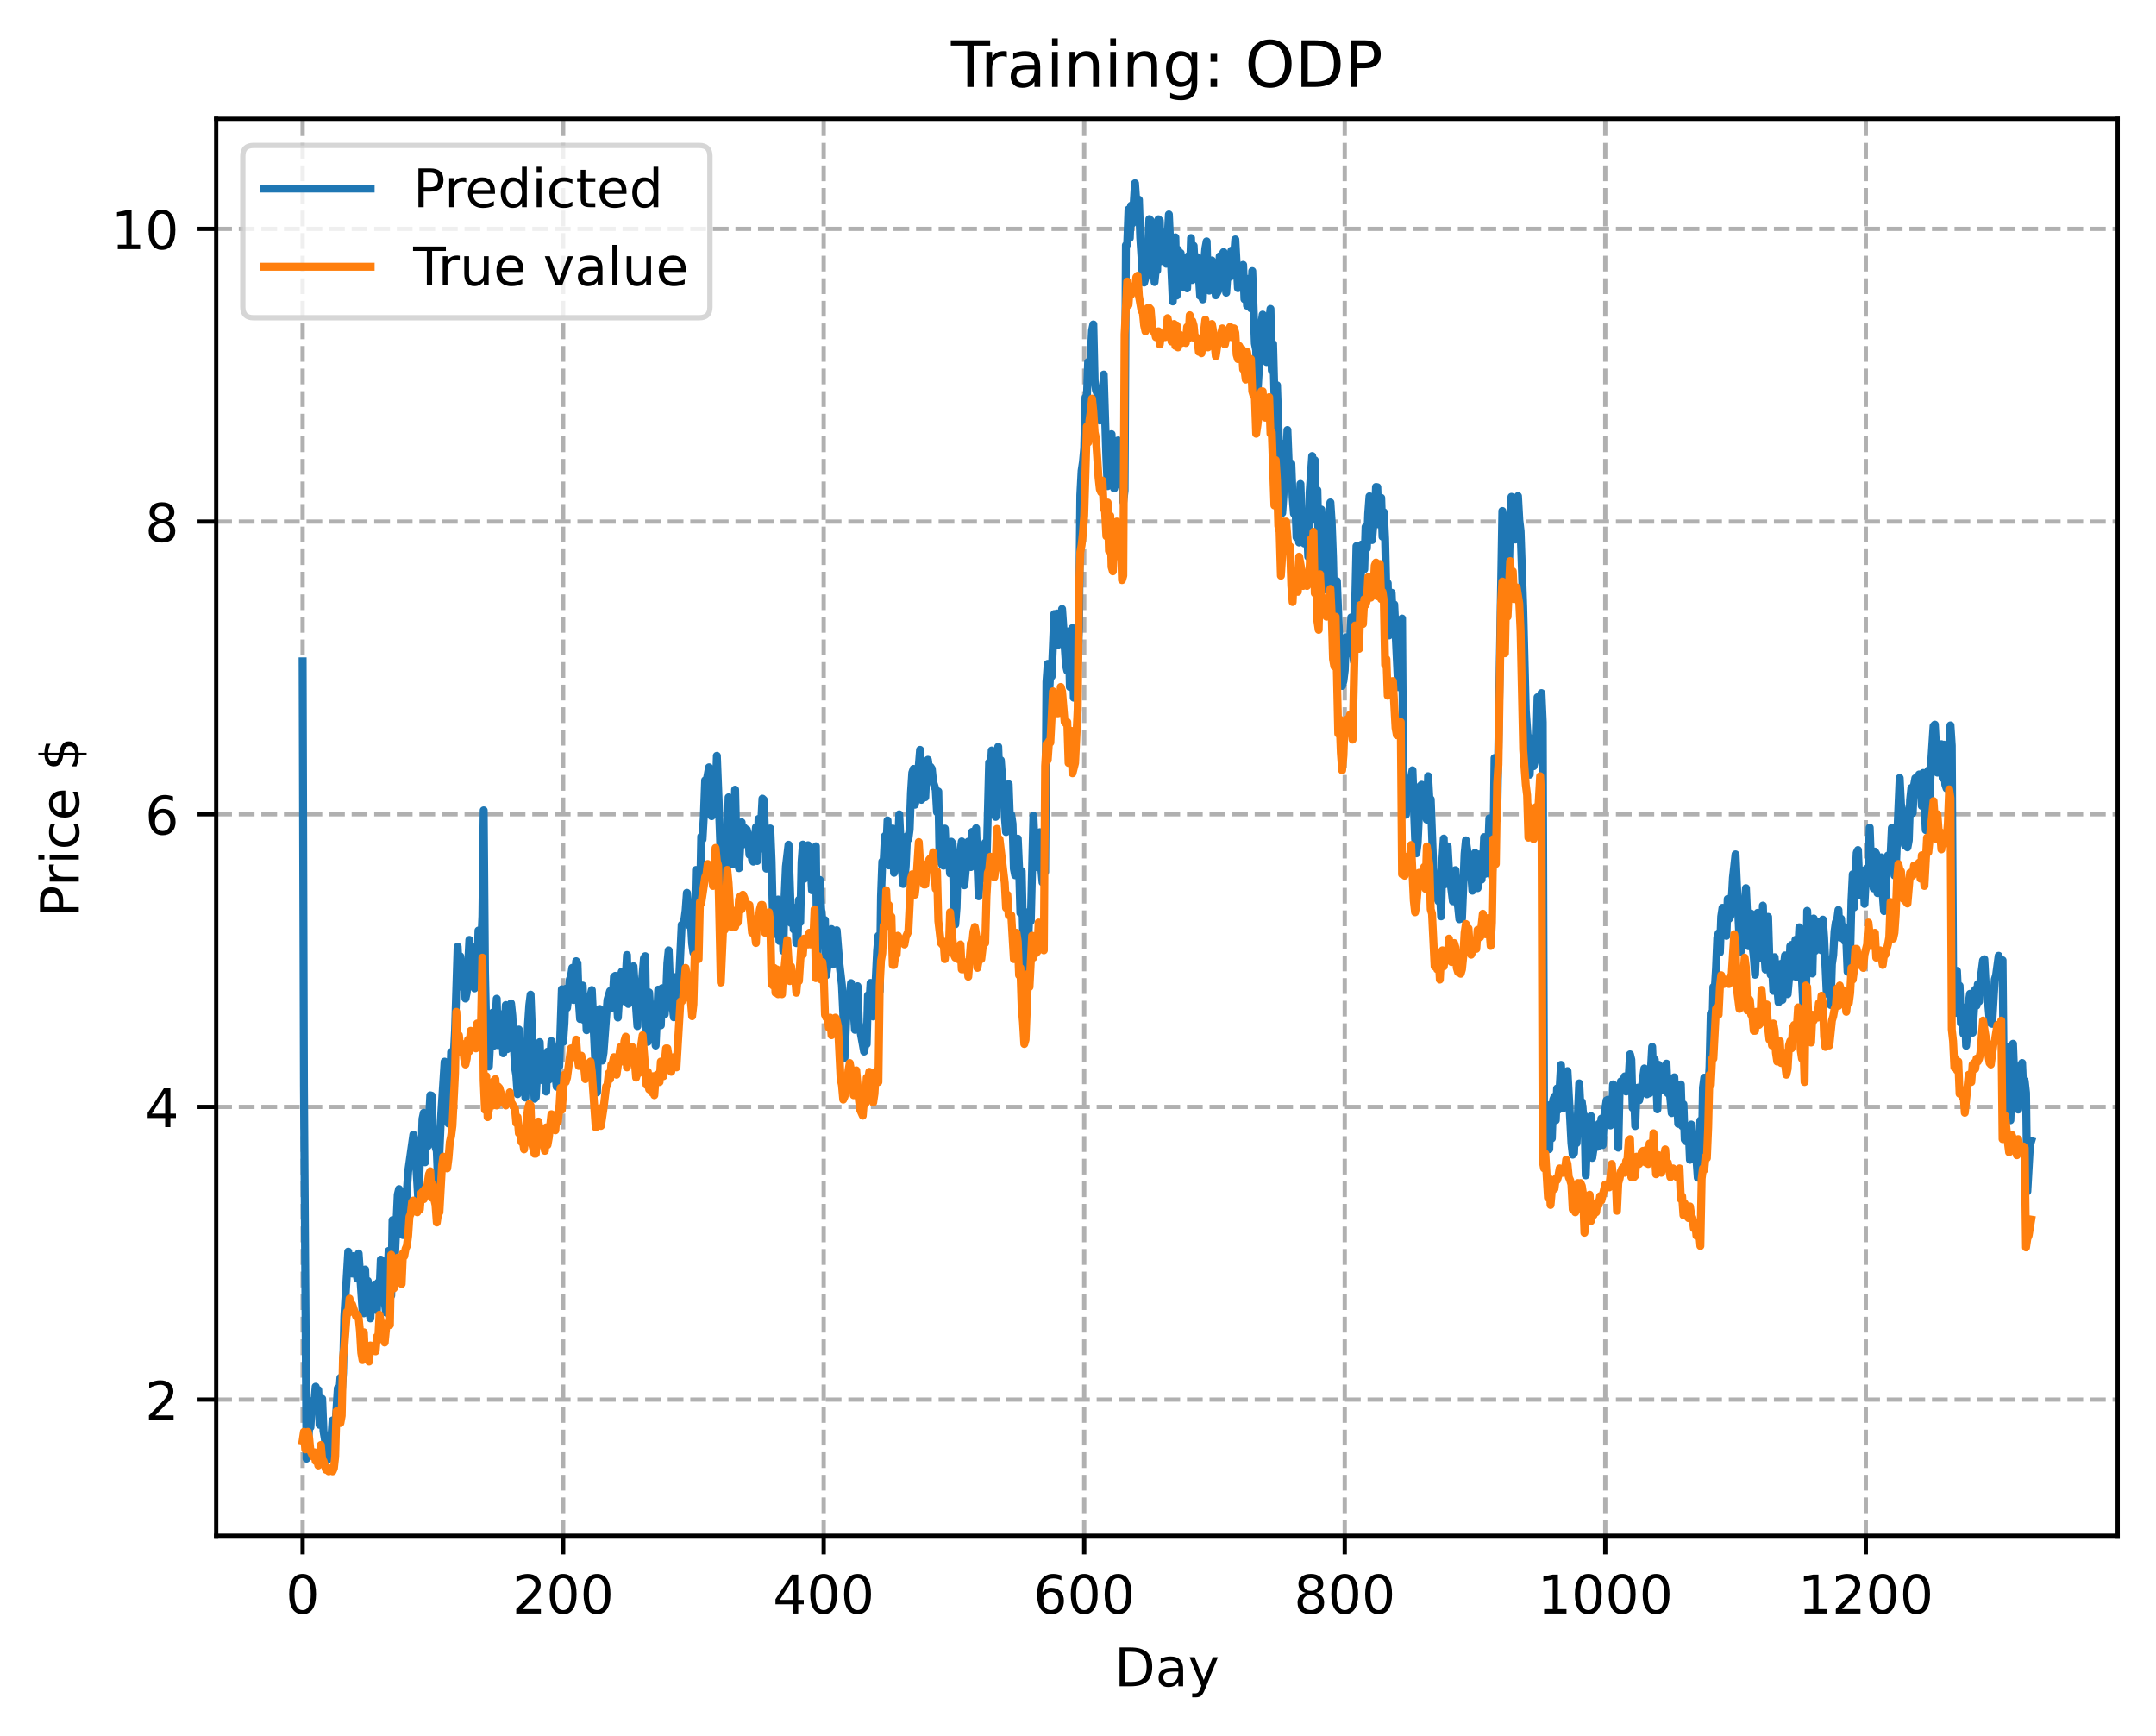 <?xml version="1.0" encoding="utf-8" standalone="no"?>
<!DOCTYPE svg PUBLIC "-//W3C//DTD SVG 1.1//EN"
  "http://www.w3.org/Graphics/SVG/1.1/DTD/svg11.dtd">
<!-- Created with matplotlib (https://matplotlib.org/) -->
<svg height="325.986pt" version="1.1" viewBox="0 0 404.923 325.986" width="404.923pt" xmlns="http://www.w3.org/2000/svg" xmlns:xlink="http://www.w3.org/1999/xlink">
 <defs>
  <style type="text/css">
*{stroke-linecap:butt;stroke-linejoin:round;}
  </style>
 </defs>
 <g id="figure_1">
  <g id="patch_1">
   <path d="M 0 325.986 
L 404.923 325.986 
L 404.923 0 
L 0 0 
z
" style="fill:#ffffff;"/>
  </g>
  <g id="axes_1">
   <g id="patch_2">
    <path d="M 40.603 288.43 
L 397.723 288.43 
L 397.723 22.318 
L 40.603 22.318 
z
" style="fill:#ffffff;"/>
   </g>
   <g id="matplotlib.axis_1">
    <g id="xtick_1">
     <g id="line2d_1">
      <path clip-path="url(#p4ea5746407)" d="M 56.836 288.43 
L 56.836 22.318 
" style="fill:none;stroke:#b0b0b0;stroke-dasharray:2.96,1.28;stroke-dashoffset:0;stroke-width:0.8;"/>
     </g>
     <g id="line2d_2">
      <defs>
       <path d="M 0 0 
L 0 3.5 
" id="m9c1a446cd4" style="stroke:#000000;stroke-width:0.8;"/>
      </defs>
      <g>
       <use style="stroke:#000000;stroke-width:0.8;" x="56.836" xlink:href="#m9c1a446cd4" y="288.43"/>
      </g>
     </g>
     <g id="text_1">
      <!-- 0 -->
      <defs>
       <path d="M 31.781 66.406 
Q 24.172 66.406 20.328 58.906 
Q 16.5 51.422 16.5 36.375 
Q 16.5 21.391 20.328 13.891 
Q 24.172 6.391 31.781 6.391 
Q 39.453 6.391 43.281 13.891 
Q 47.125 21.391 47.125 36.375 
Q 47.125 51.422 43.281 58.906 
Q 39.453 66.406 31.781 66.406 
z
M 31.781 74.219 
Q 44.047 74.219 50.516 64.516 
Q 56.984 54.828 56.984 36.375 
Q 56.984 17.969 50.516 8.266 
Q 44.047 -1.422 31.781 -1.422 
Q 19.531 -1.422 13.062 8.266 
Q 6.594 17.969 6.594 36.375 
Q 6.594 54.828 13.062 64.516 
Q 19.531 74.219 31.781 74.219 
z
" id="DejaVuSans-48"/>
      </defs>
      <g transform="translate(53.655 303.029)scale(0.1 -0.1)">
       <use xlink:href="#DejaVuSans-48"/>
      </g>
     </g>
    </g>
    <g id="xtick_2">
     <g id="line2d_3">
      <path clip-path="url(#p4ea5746407)" d="M 105.766 288.43 
L 105.766 22.318 
" style="fill:none;stroke:#b0b0b0;stroke-dasharray:2.96,1.28;stroke-dashoffset:0;stroke-width:0.8;"/>
     </g>
     <g id="line2d_4">
      <g>
       <use style="stroke:#000000;stroke-width:0.8;" x="105.766" xlink:href="#m9c1a446cd4" y="288.43"/>
      </g>
     </g>
     <g id="text_2">
      <!-- 200 -->
      <defs>
       <path d="M 19.188 8.297 
L 53.609 8.297 
L 53.609 0 
L 7.328 0 
L 7.328 8.297 
Q 12.938 14.109 22.625 23.891 
Q 32.328 33.688 34.812 36.531 
Q 39.547 41.844 41.422 45.531 
Q 43.312 49.219 43.312 52.781 
Q 43.312 58.594 39.234 62.25 
Q 35.156 65.922 28.609 65.922 
Q 23.969 65.922 18.812 64.312 
Q 13.672 62.703 7.812 59.422 
L 7.812 69.391 
Q 13.766 71.781 18.938 73 
Q 24.125 74.219 28.422 74.219 
Q 39.75 74.219 46.484 68.547 
Q 53.219 62.891 53.219 53.422 
Q 53.219 48.922 51.531 44.891 
Q 49.859 40.875 45.406 35.406 
Q 44.188 33.984 37.641 27.219 
Q 31.109 20.453 19.188 8.297 
z
" id="DejaVuSans-50"/>
      </defs>
      <g transform="translate(96.223 303.029)scale(0.1 -0.1)">
       <use xlink:href="#DejaVuSans-50"/>
       <use x="63.623" xlink:href="#DejaVuSans-48"/>
       <use x="127.246" xlink:href="#DejaVuSans-48"/>
      </g>
     </g>
    </g>
    <g id="xtick_3">
     <g id="line2d_5">
      <path clip-path="url(#p4ea5746407)" d="M 154.697 288.43 
L 154.697 22.318 
" style="fill:none;stroke:#b0b0b0;stroke-dasharray:2.96,1.28;stroke-dashoffset:0;stroke-width:0.8;"/>
     </g>
     <g id="line2d_6">
      <g>
       <use style="stroke:#000000;stroke-width:0.8;" x="154.697" xlink:href="#m9c1a446cd4" y="288.43"/>
      </g>
     </g>
     <g id="text_3">
      <!-- 400 -->
      <defs>
       <path d="M 37.797 64.312 
L 12.891 25.391 
L 37.797 25.391 
z
M 35.203 72.906 
L 47.609 72.906 
L 47.609 25.391 
L 58.016 25.391 
L 58.016 17.188 
L 47.609 17.188 
L 47.609 0 
L 37.797 0 
L 37.797 17.188 
L 4.891 17.188 
L 4.891 26.703 
z
" id="DejaVuSans-52"/>
      </defs>
      <g transform="translate(145.153 303.029)scale(0.1 -0.1)">
       <use xlink:href="#DejaVuSans-52"/>
       <use x="63.623" xlink:href="#DejaVuSans-48"/>
       <use x="127.246" xlink:href="#DejaVuSans-48"/>
      </g>
     </g>
    </g>
    <g id="xtick_4">
     <g id="line2d_7">
      <path clip-path="url(#p4ea5746407)" d="M 203.628 288.43 
L 203.628 22.318 
" style="fill:none;stroke:#b0b0b0;stroke-dasharray:2.96,1.28;stroke-dashoffset:0;stroke-width:0.8;"/>
     </g>
     <g id="line2d_8">
      <g>
       <use style="stroke:#000000;stroke-width:0.8;" x="203.628" xlink:href="#m9c1a446cd4" y="288.43"/>
      </g>
     </g>
     <g id="text_4">
      <!-- 600 -->
      <defs>
       <path d="M 33.016 40.375 
Q 26.375 40.375 22.484 35.828 
Q 18.609 31.297 18.609 23.391 
Q 18.609 15.531 22.484 10.953 
Q 26.375 6.391 33.016 6.391 
Q 39.656 6.391 43.531 10.953 
Q 47.406 15.531 47.406 23.391 
Q 47.406 31.297 43.531 35.828 
Q 39.656 40.375 33.016 40.375 
z
M 52.594 71.297 
L 52.594 62.312 
Q 48.875 64.062 45.094 64.984 
Q 41.312 65.922 37.594 65.922 
Q 27.828 65.922 22.672 59.328 
Q 17.531 52.734 16.797 39.406 
Q 19.672 43.656 24.016 45.922 
Q 28.375 48.188 33.594 48.188 
Q 44.578 48.188 50.953 41.516 
Q 57.328 34.859 57.328 23.391 
Q 57.328 12.156 50.688 5.359 
Q 44.047 -1.422 33.016 -1.422 
Q 20.359 -1.422 13.672 8.266 
Q 6.984 17.969 6.984 36.375 
Q 6.984 53.656 15.188 63.938 
Q 23.391 74.219 37.203 74.219 
Q 40.922 74.219 44.703 73.484 
Q 48.484 72.75 52.594 71.297 
z
" id="DejaVuSans-54"/>
      </defs>
      <g transform="translate(194.084 303.029)scale(0.1 -0.1)">
       <use xlink:href="#DejaVuSans-54"/>
       <use x="63.623" xlink:href="#DejaVuSans-48"/>
       <use x="127.246" xlink:href="#DejaVuSans-48"/>
      </g>
     </g>
    </g>
    <g id="xtick_5">
     <g id="line2d_9">
      <path clip-path="url(#p4ea5746407)" d="M 252.558 288.43 
L 252.558 22.318 
" style="fill:none;stroke:#b0b0b0;stroke-dasharray:2.96,1.28;stroke-dashoffset:0;stroke-width:0.8;"/>
     </g>
     <g id="line2d_10">
      <g>
       <use style="stroke:#000000;stroke-width:0.8;" x="252.558" xlink:href="#m9c1a446cd4" y="288.43"/>
      </g>
     </g>
     <g id="text_5">
      <!-- 800 -->
      <defs>
       <path d="M 31.781 34.625 
Q 24.75 34.625 20.719 30.859 
Q 16.703 27.094 16.703 20.516 
Q 16.703 13.922 20.719 10.156 
Q 24.75 6.391 31.781 6.391 
Q 38.812 6.391 42.859 10.172 
Q 46.922 13.969 46.922 20.516 
Q 46.922 27.094 42.891 30.859 
Q 38.875 34.625 31.781 34.625 
z
M 21.922 38.812 
Q 15.578 40.375 12.031 44.719 
Q 8.5 49.078 8.5 55.328 
Q 8.5 64.062 14.719 69.141 
Q 20.953 74.219 31.781 74.219 
Q 42.672 74.219 48.875 69.141 
Q 55.078 64.062 55.078 55.328 
Q 55.078 49.078 51.531 44.719 
Q 48 40.375 41.703 38.812 
Q 48.828 37.156 52.797 32.312 
Q 56.781 27.484 56.781 20.516 
Q 56.781 9.906 50.312 4.234 
Q 43.844 -1.422 31.781 -1.422 
Q 19.734 -1.422 13.25 4.234 
Q 6.781 9.906 6.781 20.516 
Q 6.781 27.484 10.781 32.312 
Q 14.797 37.156 21.922 38.812 
z
M 18.312 54.391 
Q 18.312 48.734 21.844 45.562 
Q 25.391 42.391 31.781 42.391 
Q 38.141 42.391 41.719 45.562 
Q 45.312 48.734 45.312 54.391 
Q 45.312 60.062 41.719 63.234 
Q 38.141 66.406 31.781 66.406 
Q 25.391 66.406 21.844 63.234 
Q 18.312 60.062 18.312 54.391 
z
" id="DejaVuSans-56"/>
      </defs>
      <g transform="translate(243.015 303.029)scale(0.1 -0.1)">
       <use xlink:href="#DejaVuSans-56"/>
       <use x="63.623" xlink:href="#DejaVuSans-48"/>
       <use x="127.246" xlink:href="#DejaVuSans-48"/>
      </g>
     </g>
    </g>
    <g id="xtick_6">
     <g id="line2d_11">
      <path clip-path="url(#p4ea5746407)" d="M 301.489 288.43 
L 301.489 22.318 
" style="fill:none;stroke:#b0b0b0;stroke-dasharray:2.96,1.28;stroke-dashoffset:0;stroke-width:0.8;"/>
     </g>
     <g id="line2d_12">
      <g>
       <use style="stroke:#000000;stroke-width:0.8;" x="301.489" xlink:href="#m9c1a446cd4" y="288.43"/>
      </g>
     </g>
     <g id="text_6">
      <!-- 1000 -->
      <defs>
       <path d="M 12.406 8.297 
L 28.516 8.297 
L 28.516 63.922 
L 10.984 60.406 
L 10.984 69.391 
L 28.422 72.906 
L 38.281 72.906 
L 38.281 8.297 
L 54.391 8.297 
L 54.391 0 
L 12.406 0 
z
" id="DejaVuSans-49"/>
      </defs>
      <g transform="translate(288.764 303.029)scale(0.1 -0.1)">
       <use xlink:href="#DejaVuSans-49"/>
       <use x="63.623" xlink:href="#DejaVuSans-48"/>
       <use x="127.246" xlink:href="#DejaVuSans-48"/>
       <use x="190.869" xlink:href="#DejaVuSans-48"/>
      </g>
     </g>
    </g>
    <g id="xtick_7">
     <g id="line2d_13">
      <path clip-path="url(#p4ea5746407)" d="M 350.419 288.43 
L 350.419 22.318 
" style="fill:none;stroke:#b0b0b0;stroke-dasharray:2.96,1.28;stroke-dashoffset:0;stroke-width:0.8;"/>
     </g>
     <g id="line2d_14">
      <g>
       <use style="stroke:#000000;stroke-width:0.8;" x="350.419" xlink:href="#m9c1a446cd4" y="288.43"/>
      </g>
     </g>
     <g id="text_7">
      <!-- 1200 -->
      <g transform="translate(337.694 303.029)scale(0.1 -0.1)">
       <use xlink:href="#DejaVuSans-49"/>
       <use x="63.623" xlink:href="#DejaVuSans-50"/>
       <use x="127.246" xlink:href="#DejaVuSans-48"/>
       <use x="190.869" xlink:href="#DejaVuSans-48"/>
      </g>
     </g>
    </g>
    <g id="text_8">
     <!-- Day -->
     <defs>
      <path d="M 19.672 64.797 
L 19.672 8.109 
L 31.594 8.109 
Q 46.688 8.109 53.688 14.938 
Q 60.688 21.781 60.688 36.531 
Q 60.688 51.172 53.688 57.984 
Q 46.688 64.797 31.594 64.797 
z
M 9.812 72.906 
L 30.078 72.906 
Q 51.266 72.906 61.172 64.094 
Q 71.094 55.281 71.094 36.531 
Q 71.094 17.672 61.125 8.828 
Q 51.172 0 30.078 0 
L 9.812 0 
z
" id="DejaVuSans-68"/>
      <path d="M 34.281 27.484 
Q 23.391 27.484 19.188 25 
Q 14.984 22.516 14.984 16.5 
Q 14.984 11.719 18.141 8.906 
Q 21.297 6.109 26.703 6.109 
Q 34.188 6.109 38.703 11.406 
Q 43.219 16.703 43.219 25.484 
L 43.219 27.484 
z
M 52.203 31.203 
L 52.203 0 
L 43.219 0 
L 43.219 8.297 
Q 40.141 3.328 35.547 0.953 
Q 30.953 -1.422 24.312 -1.422 
Q 15.922 -1.422 10.953 3.297 
Q 6 8.016 6 15.922 
Q 6 25.141 12.172 29.828 
Q 18.359 34.516 30.609 34.516 
L 43.219 34.516 
L 43.219 35.406 
Q 43.219 41.609 39.141 45 
Q 35.062 48.391 27.688 48.391 
Q 23 48.391 18.547 47.266 
Q 14.109 46.141 10.016 43.891 
L 10.016 52.203 
Q 14.938 54.109 19.578 55.047 
Q 24.219 56 28.609 56 
Q 40.484 56 46.344 49.844 
Q 52.203 43.703 52.203 31.203 
z
" id="DejaVuSans-97"/>
      <path d="M 32.172 -5.078 
Q 28.375 -14.844 24.75 -17.812 
Q 21.141 -20.797 15.094 -20.797 
L 7.906 -20.797 
L 7.906 -13.281 
L 13.188 -13.281 
Q 16.891 -13.281 18.938 -11.516 
Q 21 -9.766 23.484 -3.219 
L 25.094 0.875 
L 2.984 54.688 
L 12.5 54.688 
L 29.594 11.922 
L 46.688 54.688 
L 56.203 54.688 
z
" id="DejaVuSans-121"/>
     </defs>
     <g transform="translate(209.29 316.707)scale(0.1 -0.1)">
      <use xlink:href="#DejaVuSans-68"/>
      <use x="77.002" xlink:href="#DejaVuSans-97"/>
      <use x="138.281" xlink:href="#DejaVuSans-121"/>
     </g>
    </g>
   </g>
   <g id="matplotlib.axis_2">
    <g id="ytick_1">
     <g id="line2d_15">
      <path clip-path="url(#p4ea5746407)" d="M 40.603 262.866 
L 397.723 262.866 
" style="fill:none;stroke:#b0b0b0;stroke-dasharray:2.96,1.28;stroke-dashoffset:0;stroke-width:0.8;"/>
     </g>
     <g id="line2d_16">
      <defs>
       <path d="M 0 0 
L -3.5 0 
" id="m8541feba7c" style="stroke:#000000;stroke-width:0.8;"/>
      </defs>
      <g>
       <use style="stroke:#000000;stroke-width:0.8;" x="40.603" xlink:href="#m8541feba7c" y="262.866"/>
      </g>
     </g>
     <g id="text_9">
      <!-- 2 -->
      <g transform="translate(27.241 266.666)scale(0.1 -0.1)">
       <use xlink:href="#DejaVuSans-50"/>
      </g>
     </g>
    </g>
    <g id="ytick_2">
     <g id="line2d_17">
      <path clip-path="url(#p4ea5746407)" d="M 40.603 207.896 
L 397.723 207.896 
" style="fill:none;stroke:#b0b0b0;stroke-dasharray:2.96,1.28;stroke-dashoffset:0;stroke-width:0.8;"/>
     </g>
     <g id="line2d_18">
      <g>
       <use style="stroke:#000000;stroke-width:0.8;" x="40.603" xlink:href="#m8541feba7c" y="207.896"/>
      </g>
     </g>
     <g id="text_10">
      <!-- 4 -->
      <g transform="translate(27.241 211.696)scale(0.1 -0.1)">
       <use xlink:href="#DejaVuSans-52"/>
      </g>
     </g>
    </g>
    <g id="ytick_3">
     <g id="line2d_19">
      <path clip-path="url(#p4ea5746407)" d="M 40.603 152.926 
L 397.723 152.926 
" style="fill:none;stroke:#b0b0b0;stroke-dasharray:2.96,1.28;stroke-dashoffset:0;stroke-width:0.8;"/>
     </g>
     <g id="line2d_20">
      <g>
       <use style="stroke:#000000;stroke-width:0.8;" x="40.603" xlink:href="#m8541feba7c" y="152.926"/>
      </g>
     </g>
     <g id="text_11">
      <!-- 6 -->
      <g transform="translate(27.241 156.725)scale(0.1 -0.1)">
       <use xlink:href="#DejaVuSans-54"/>
      </g>
     </g>
    </g>
    <g id="ytick_4">
     <g id="line2d_21">
      <path clip-path="url(#p4ea5746407)" d="M 40.603 97.956 
L 397.723 97.956 
" style="fill:none;stroke:#b0b0b0;stroke-dasharray:2.96,1.28;stroke-dashoffset:0;stroke-width:0.8;"/>
     </g>
     <g id="line2d_22">
      <g>
       <use style="stroke:#000000;stroke-width:0.8;" x="40.603" xlink:href="#m8541feba7c" y="97.956"/>
      </g>
     </g>
     <g id="text_12">
      <!-- 8 -->
      <g transform="translate(27.241 101.755)scale(0.1 -0.1)">
       <use xlink:href="#DejaVuSans-56"/>
      </g>
     </g>
    </g>
    <g id="ytick_5">
     <g id="line2d_23">
      <path clip-path="url(#p4ea5746407)" d="M 40.603 42.986 
L 397.723 42.986 
" style="fill:none;stroke:#b0b0b0;stroke-dasharray:2.96,1.28;stroke-dashoffset:0;stroke-width:0.8;"/>
     </g>
     <g id="line2d_24">
      <g>
       <use style="stroke:#000000;stroke-width:0.8;" x="40.603" xlink:href="#m8541feba7c" y="42.986"/>
      </g>
     </g>
     <g id="text_13">
      <!-- 10 -->
      <g transform="translate(20.878 46.785)scale(0.1 -0.1)">
       <use xlink:href="#DejaVuSans-49"/>
       <use x="63.623" xlink:href="#DejaVuSans-48"/>
      </g>
     </g>
    </g>
    <g id="text_14">
     <!-- Price $ -->
     <defs>
      <path d="M 19.672 64.797 
L 19.672 37.406 
L 32.078 37.406 
Q 38.969 37.406 42.719 40.969 
Q 46.484 44.531 46.484 51.125 
Q 46.484 57.672 42.719 61.234 
Q 38.969 64.797 32.078 64.797 
z
M 9.812 72.906 
L 32.078 72.906 
Q 44.344 72.906 50.609 67.359 
Q 56.891 61.812 56.891 51.125 
Q 56.891 40.328 50.609 34.812 
Q 44.344 29.297 32.078 29.297 
L 19.672 29.297 
L 19.672 0 
L 9.812 0 
z
" id="DejaVuSans-80"/>
      <path d="M 41.109 46.297 
Q 39.594 47.172 37.812 47.578 
Q 36.031 48 33.891 48 
Q 26.266 48 22.188 43.047 
Q 18.109 38.094 18.109 28.812 
L 18.109 0 
L 9.078 0 
L 9.078 54.688 
L 18.109 54.688 
L 18.109 46.188 
Q 20.953 51.172 25.484 53.578 
Q 30.031 56 36.531 56 
Q 37.453 56 38.578 55.875 
Q 39.703 55.766 41.062 55.516 
z
" id="DejaVuSans-114"/>
      <path d="M 9.422 54.688 
L 18.406 54.688 
L 18.406 0 
L 9.422 0 
z
M 9.422 75.984 
L 18.406 75.984 
L 18.406 64.594 
L 9.422 64.594 
z
" id="DejaVuSans-105"/>
      <path d="M 48.781 52.594 
L 48.781 44.188 
Q 44.969 46.297 41.141 47.344 
Q 37.312 48.391 33.406 48.391 
Q 24.656 48.391 19.812 42.844 
Q 14.984 37.312 14.984 27.297 
Q 14.984 17.281 19.812 11.734 
Q 24.656 6.203 33.406 6.203 
Q 37.312 6.203 41.141 7.25 
Q 44.969 8.297 48.781 10.406 
L 48.781 2.094 
Q 45.016 0.344 40.984 -0.531 
Q 36.969 -1.422 32.422 -1.422 
Q 20.062 -1.422 12.781 6.344 
Q 5.516 14.109 5.516 27.297 
Q 5.516 40.672 12.859 48.328 
Q 20.219 56 33.016 56 
Q 37.156 56 41.109 55.141 
Q 45.062 54.297 48.781 52.594 
z
" id="DejaVuSans-99"/>
      <path d="M 56.203 29.594 
L 56.203 25.203 
L 14.891 25.203 
Q 15.484 15.922 20.484 11.062 
Q 25.484 6.203 34.422 6.203 
Q 39.594 6.203 44.453 7.469 
Q 49.312 8.734 54.109 11.281 
L 54.109 2.781 
Q 49.266 0.734 44.188 -0.344 
Q 39.109 -1.422 33.891 -1.422 
Q 20.797 -1.422 13.156 6.188 
Q 5.516 13.812 5.516 26.812 
Q 5.516 40.234 12.766 48.109 
Q 20.016 56 32.328 56 
Q 43.359 56 49.781 48.891 
Q 56.203 41.797 56.203 29.594 
z
M 47.219 32.234 
Q 47.125 39.594 43.094 43.984 
Q 39.062 48.391 32.422 48.391 
Q 24.906 48.391 20.391 44.141 
Q 15.875 39.891 15.188 32.172 
z
" id="DejaVuSans-101"/>
      <path id="DejaVuSans-32"/>
      <path d="M 33.797 -14.703 
L 28.906 -14.703 
L 28.859 0 
Q 23.734 0.094 18.609 1.188 
Q 13.484 2.297 8.297 4.5 
L 8.297 13.281 
Q 13.281 10.156 18.375 8.562 
Q 23.484 6.984 28.906 6.938 
L 28.906 29.203 
Q 18.109 30.953 13.203 35.156 
Q 8.297 39.359 8.297 46.688 
Q 8.297 54.641 13.625 59.219 
Q 18.953 63.812 28.906 64.5 
L 28.906 75.984 
L 33.797 75.984 
L 33.797 64.656 
Q 38.328 64.453 42.578 63.688 
Q 46.828 62.938 50.875 61.625 
L 50.875 53.078 
Q 46.828 55.125 42.547 56.25 
Q 38.281 57.375 33.797 57.562 
L 33.797 36.719 
Q 44.875 35.016 50.094 30.609 
Q 55.328 26.219 55.328 18.609 
Q 55.328 10.359 49.781 5.594 
Q 44.234 0.828 33.797 0.094 
z
M 28.906 37.594 
L 28.906 57.625 
Q 23.25 56.984 20.266 54.391 
Q 17.281 51.812 17.281 47.516 
Q 17.281 43.312 20.031 40.969 
Q 22.797 38.625 28.906 37.594 
z
M 33.797 28.219 
L 33.797 7.078 
Q 39.984 7.906 43.141 10.594 
Q 46.297 13.281 46.297 17.672 
Q 46.297 21.969 43.281 24.5 
Q 40.281 27.047 33.797 28.219 
z
" id="DejaVuSans-36"/>
     </defs>
     <g transform="translate(14.798 172.342)rotate(-90)scale(0.1 -0.1)">
      <use xlink:href="#DejaVuSans-80"/>
      <use x="58.553" xlink:href="#DejaVuSans-114"/>
      <use x="99.666" xlink:href="#DejaVuSans-105"/>
      <use x="127.449" xlink:href="#DejaVuSans-99"/>
      <use x="182.43" xlink:href="#DejaVuSans-101"/>
      <use x="243.953" xlink:href="#DejaVuSans-32"/>
      <use x="275.74" xlink:href="#DejaVuSans-36"/>
     </g>
    </g>
   </g>
   <g id="line2d_25">
    <path clip-path="url(#p4ea5746407)" d="M 56.836 124.212 
L 57.081 203.832 
L 57.57 273.958 
L 57.814 272.296 
L 58.059 268.189 
L 58.304 268.055 
L 58.548 263.84 
L 58.793 263.022 
L 59.038 263.293 
L 59.282 260.437 
L 59.527 263.665 
L 59.772 261.056 
L 60.016 267.6 
L 60.506 262.708 
L 60.75 268.759 
L 60.995 270.189 
L 61.484 274.27 
L 61.729 270.817 
L 61.974 273.343 
L 62.463 266.768 
L 62.708 272.342 
L 63.441 260.727 
L 63.686 262.086 
L 63.931 258.765 
L 64.175 261.509 
L 64.42 257.854 
L 64.665 247.309 
L 65.399 235.074 
L 65.643 239.143 
L 65.888 236.009 
L 66.133 239.189 
L 66.377 235.92 
L 66.622 238.182 
L 66.867 238.821 
L 67.111 240.131 
L 67.356 235.424 
L 67.845 242.577 
L 68.09 246.194 
L 68.335 246.651 
L 68.579 238.444 
L 68.824 245.31 
L 69.069 240.565 
L 69.313 245.506 
L 69.558 247.613 
L 69.802 241.941 
L 70.047 244.366 
L 70.292 241.275 
L 70.536 244.413 
L 70.781 246.09 
L 71.026 240.878 
L 71.27 242.7 
L 71.515 236.577 
L 71.76 241.271 
L 72.004 242.435 
L 72.494 246.516 
L 72.983 234.943 
L 73.228 236.598 
L 73.472 243.331 
L 73.717 229.155 
L 74.206 235.207 
L 74.696 224.376 
L 74.94 223.332 
L 75.185 230.485 
L 75.429 225.511 
L 75.674 231.956 
L 75.919 223.902 
L 76.163 227.518 
L 76.653 220.048 
L 77.631 213.088 
L 77.876 214.294 
L 78.61 226.096 
L 78.855 217.697 
L 79.099 218.097 
L 79.344 210.141 
L 79.589 208.997 
L 79.833 218.292 
L 80.078 211.597 
L 80.323 215.287 
L 80.812 205.713 
L 81.056 205.784 
L 81.301 214.041 
L 81.546 213.263 
L 81.79 215.394 
L 82.035 216.187 
L 82.28 222.451 
L 82.769 210.732 
L 83.503 199.397 
L 83.992 209.668 
L 84.237 211.024 
L 84.482 206.075 
L 84.726 197.603 
L 84.971 198.846 
L 85.216 198.277 
L 85.46 193.568 
L 85.95 177.791 
L 86.194 183.043 
L 86.439 179.598 
L 86.928 185.458 
L 87.173 181.651 
L 87.417 187.544 
L 87.662 186.42 
L 88.151 176.526 
L 88.396 184.115 
L 88.641 177.856 
L 89.13 185.632 
L 89.375 180.835 
L 89.619 183.99 
L 89.864 174.769 
L 90.109 178.776 
L 90.353 177.637 
L 90.598 172.105 
L 90.843 152.195 
L 91.087 182.581 
L 91.332 193.924 
L 91.577 190.33 
L 91.821 200.313 
L 92.311 190.831 
L 92.555 190.169 
L 92.8 196.383 
L 93.289 187.576 
L 93.534 196.288 
L 93.778 190.397 
L 94.023 193.747 
L 94.268 193.549 
L 94.512 197.821 
L 95.002 188.762 
L 95.246 197.058 
L 95.491 189.447 
L 95.736 194.161 
L 95.98 188.451 
L 96.225 190.772 
L 96.714 200.439 
L 96.959 201.915 
L 97.204 205.497 
L 97.448 193.369 
L 97.693 199.424 
L 97.938 196.591 
L 98.182 201.569 
L 98.427 200.731 
L 98.672 206.134 
L 99.161 192.433 
L 99.405 188.786 
L 99.65 186.809 
L 100.384 206.362 
L 100.629 206.098 
L 101.118 197.672 
L 101.363 195.725 
L 101.607 201.675 
L 101.852 202.872 
L 102.097 201.013 
L 102.341 202.428 
L 102.586 205.012 
L 102.831 197.528 
L 103.075 202.805 
L 103.565 195.532 
L 103.809 196.94 
L 104.054 201.512 
L 104.299 201.944 
L 104.543 204.1 
L 104.788 197.999 
L 105.032 200.26 
L 105.522 185.798 
L 105.766 195.705 
L 106.011 192.143 
L 106.256 185.704 
L 106.5 189.302 
L 106.745 187.207 
L 106.99 184.003 
L 107.234 183.415 
L 107.479 181.776 
L 107.724 187.814 
L 108.213 180.525 
L 108.458 180.879 
L 108.702 187.912 
L 108.947 191.39 
L 109.192 189.497 
L 109.436 185.102 
L 109.681 191.594 
L 109.926 187.603 
L 110.17 193.489 
L 110.415 188.767 
L 110.66 191.838 
L 110.904 187.016 
L 111.149 185.942 
L 111.883 201.12 
L 112.127 205.168 
L 112.372 193.981 
L 112.617 189.502 
L 112.861 191.173 
L 113.106 199.195 
L 113.351 197.71 
L 114.085 187.782 
L 114.574 186.137 
L 114.819 189.324 
L 115.063 187.59 
L 115.308 183.448 
L 115.553 183.279 
L 116.042 191.114 
L 116.531 183.401 
L 116.776 182.489 
L 117.02 186.617 
L 117.265 188.042 
L 117.754 179.363 
L 117.999 188.559 
L 118.244 186.611 
L 118.488 187.722 
L 118.978 181.474 
L 119.467 189.274 
L 119.712 192.722 
L 119.956 186.086 
L 120.201 188.858 
L 120.935 180.013 
L 121.18 179.585 
L 121.424 193.43 
L 121.669 195.672 
L 121.914 186.39 
L 122.158 190.219 
L 122.403 189.683 
L 122.648 193.545 
L 122.892 191.109 
L 123.137 196.368 
L 123.626 185.864 
L 123.871 191.076 
L 124.115 192.582 
L 124.36 185.6 
L 124.849 190.518 
L 125.094 187.151 
L 125.339 180.899 
L 125.583 178.493 
L 125.828 184.593 
L 126.562 191.065 
L 126.807 183.522 
L 127.051 188.751 
L 127.296 189.079 
L 128.03 173.691 
L 128.275 173.507 
L 128.519 172.833 
L 128.764 171.012 
L 129.008 167.681 
L 129.498 173.863 
L 129.742 173.013 
L 129.987 177.216 
L 130.232 178.93 
L 130.476 174.742 
L 130.721 163.387 
L 130.966 167.934 
L 131.21 163.715 
L 131.455 169.959 
L 131.7 157.106 
L 131.944 157.66 
L 132.189 153.233 
L 132.434 146.549 
L 132.678 146.827 
L 133.168 144.115 
L 133.657 153.288 
L 133.902 152.265 
L 134.146 151.968 
L 134.391 149.986 
L 134.636 141.954 
L 135.125 154.385 
L 135.614 167.901 
L 135.859 166.741 
L 136.103 160.399 
L 136.348 166.936 
L 136.837 149.75 
L 137.327 154.689 
L 137.571 162.317 
L 138.061 148.305 
L 138.305 159.038 
L 138.55 159.844 
L 138.795 163.058 
L 139.284 154.435 
L 139.529 158.608 
L 139.773 155.446 
L 140.018 156.169 
L 140.263 155.811 
L 140.507 156.777 
L 140.752 160.536 
L 140.996 157.928 
L 141.241 161.443 
L 141.486 161.824 
L 141.975 155.366 
L 142.22 161.703 
L 142.464 153.8 
L 142.709 159.448 
L 143.198 149.998 
L 143.443 150.227 
L 143.932 163.147 
L 144.177 160.87 
L 144.422 157.37 
L 144.666 155.602 
L 144.911 161.712 
L 145.156 171.856 
L 145.4 174.319 
L 145.645 169.142 
L 145.89 175.499 
L 146.134 168.942 
L 146.379 176.721 
L 146.624 171.739 
L 146.868 170.232 
L 147.113 178.609 
L 147.357 168.27 
L 147.602 162.749 
L 148.091 158.649 
L 148.581 173.364 
L 148.825 170.38 
L 149.07 174.557 
L 149.315 170.516 
L 149.559 177.136 
L 149.804 176.089 
L 150.049 169.003 
L 150.293 173.196 
L 150.538 161.911 
L 150.783 158.622 
L 151.027 165.075 
L 151.272 160.166 
L 151.517 162.385 
L 151.761 158.744 
L 152.006 162.63 
L 152.251 162.741 
L 152.495 167.204 
L 152.74 164.125 
L 152.984 162.564 
L 153.229 158.943 
L 153.474 181.014 
L 153.963 165.262 
L 154.208 170.59 
L 154.452 172.999 
L 154.697 174.29 
L 154.942 172.818 
L 155.186 183.168 
L 155.431 181.267 
L 155.676 175.545 
L 155.92 177.95 
L 156.165 174.498 
L 156.41 181.153 
L 156.654 176.839 
L 156.899 175.16 
L 157.144 174.722 
L 157.633 180.858 
L 158.122 185.001 
L 158.367 190.248 
L 158.612 198.687 
L 159.101 187.456 
L 159.345 189.142 
L 159.835 184.643 
L 160.079 188.133 
L 160.324 189.842 
L 160.569 193.416 
L 160.813 190.572 
L 161.058 185.223 
L 161.303 192.099 
L 162.281 197.498 
L 162.526 196.092 
L 162.771 196.1 
L 163.015 186.919 
L 163.26 188.512 
L 163.505 184.604 
L 163.749 189.395 
L 163.994 190.911 
L 164.239 188.78 
L 164.728 178.629 
L 164.972 175.755 
L 165.217 186.151 
L 165.462 168.314 
L 165.706 161.807 
L 165.951 161.85 
L 166.196 157.023 
L 166.44 160.043 
L 166.685 154.083 
L 166.93 162.534 
L 167.174 156.701 
L 167.419 161.361 
L 167.664 155.614 
L 167.908 163.925 
L 168.398 156.595 
L 168.642 159.44 
L 168.887 152.943 
L 169.376 163.17 
L 169.621 166.021 
L 169.866 165.557 
L 170.11 162.594 
L 170.355 157.045 
L 170.6 157.59 
L 170.844 155.788 
L 171.089 148.881 
L 171.333 145.119 
L 171.578 144.411 
L 171.823 151.141 
L 172.067 149.854 
L 172.801 140.832 
L 173.046 150.217 
L 173.291 149.944 
L 173.535 143.919 
L 173.78 149.729 
L 174.025 144.466 
L 174.269 142.695 
L 174.514 144.602 
L 174.759 144.024 
L 175.003 144.396 
L 175.248 146.824 
L 175.737 148.338 
L 175.982 152.542 
L 176.227 148.649 
L 176.471 161.844 
L 176.716 160.025 
L 176.96 162.446 
L 177.205 162.586 
L 177.45 155.619 
L 177.694 160.764 
L 177.939 158.586 
L 178.184 160.472 
L 178.428 164.036 
L 178.673 158.09 
L 178.918 158.418 
L 179.162 170.44 
L 179.407 173.622 
L 179.652 170.483 
L 179.896 161.59 
L 180.141 161.908 
L 180.63 158.032 
L 180.875 165.92 
L 181.12 166.268 
L 181.854 158.066 
L 182.098 162.737 
L 182.343 162.847 
L 182.588 156.23 
L 182.832 158.06 
L 183.077 156.351 
L 183.321 155.541 
L 183.811 168.335 
L 184.3 160.662 
L 184.545 164.987 
L 184.789 160.424 
L 185.034 158.284 
L 185.279 162.557 
L 185.768 143.212 
L 186.013 145.474 
L 186.257 140.951 
L 186.502 149.078 
L 186.991 153.418 
L 187.236 150.458 
L 187.481 140.243 
L 187.725 146.774 
L 187.97 142.785 
L 188.215 146.085 
L 188.459 147.726 
L 188.704 153.263 
L 188.948 156.267 
L 189.193 154.761 
L 189.438 147.28 
L 189.682 154.039 
L 189.927 153.023 
L 190.172 154.73 
L 190.416 163.16 
L 190.661 164.383 
L 191.15 157.506 
L 191.395 162.993 
L 191.64 171.473 
L 191.884 163.593 
L 192.129 174.466 
L 192.618 185.873 
L 192.863 182.179 
L 193.352 171.159 
L 193.597 172.999 
L 194.086 153.201 
L 194.331 158.838 
L 194.575 159.06 
L 194.82 162.874 
L 195.065 162.018 
L 195.309 156.303 
L 195.554 163.055 
L 195.799 165.712 
L 196.043 162.416 
L 196.288 163.771 
L 196.533 128.044 
L 196.777 124.684 
L 197.022 130.842 
L 197.267 125.785 
L 197.511 127.042 
L 198.001 115.326 
L 198.245 118.454 
L 198.49 115.23 
L 198.735 121.098 
L 199.224 118.15 
L 199.469 114.37 
L 200.203 124.936 
L 200.447 125.986 
L 200.692 118.572 
L 200.936 129.03 
L 201.181 124.624 
L 201.426 117.955 
L 201.67 131.036 
L 202.404 124.32 
L 202.649 117.713 
L 202.894 92.998 
L 203.138 88.425 
L 203.383 86.784 
L 203.628 84.176 
L 203.872 74.619 
L 204.117 75.02 
L 204.362 67.983 
L 204.606 71.48 
L 205.096 62.081 
L 205.34 60.935 
L 205.585 71.482 
L 205.83 73.257 
L 206.074 73.881 
L 206.563 78.972 
L 206.808 77.112 
L 207.053 76.182 
L 207.297 70.345 
L 207.787 86.002 
L 208.031 91.309 
L 208.276 83.245 
L 208.521 90.361 
L 208.765 81.542 
L 209.01 88.853 
L 209.255 91.737 
L 209.499 83.292 
L 209.744 86.483 
L 209.989 82.715 
L 210.478 91.112 
L 210.723 85.315 
L 210.967 94.233 
L 211.212 92.112 
L 211.457 46.061 
L 211.701 45.915 
L 211.946 39.339 
L 212.191 44.711 
L 212.435 38.622 
L 212.68 41.964 
L 213.169 34.414 
L 213.414 37.952 
L 213.658 37.415 
L 213.903 37.516 
L 214.148 44.609 
L 214.637 52.17 
L 214.882 53.073 
L 215.371 51.362 
L 215.86 41.15 
L 216.105 41.405 
L 216.35 45.675 
L 216.594 46.346 
L 216.839 52.974 
L 217.084 50.462 
L 217.328 50.807 
L 217.573 41.185 
L 217.818 41.451 
L 218.062 49.057 
L 218.307 43.468 
L 218.551 48.763 
L 218.796 45.914 
L 219.041 49.534 
L 219.53 40.275 
L 220.264 56.614 
L 220.753 44.576 
L 220.998 55.507 
L 221.243 46.913 
L 221.487 53.52 
L 221.732 47.528 
L 222.221 53.876 
L 222.711 48.531 
L 222.955 54.16 
L 223.2 48.088 
L 223.445 52.098 
L 223.689 44.706 
L 223.934 52.591 
L 224.179 46.163 
L 224.423 51.085 
L 224.668 52.091 
L 224.912 48.314 
L 225.402 55.587 
L 225.646 52.406 
L 225.891 56.234 
L 226.136 49.383 
L 226.38 46.63 
L 226.625 45.335 
L 226.87 54.39 
L 227.114 54.58 
L 227.359 52.747 
L 227.604 48.917 
L 227.848 49.64 
L 228.093 53.504 
L 228.338 55.465 
L 228.827 54.518 
L 229.072 48.137 
L 229.316 52.618 
L 229.561 47.799 
L 229.806 47.345 
L 230.05 50.397 
L 230.295 54.977 
L 230.784 47.827 
L 231.029 51.992 
L 231.273 47.077 
L 231.518 51.165 
L 232.007 44.973 
L 232.497 54.121 
L 232.741 53.284 
L 232.986 51.017 
L 233.231 52.658 
L 233.475 49.742 
L 233.72 56.197 
L 233.965 52.316 
L 234.209 57.411 
L 234.454 52.369 
L 234.943 57.92 
L 235.188 50.913 
L 235.677 64.506 
L 235.922 65.754 
L 236.167 73.975 
L 236.9 60.967 
L 237.145 59.092 
L 237.39 60.252 
L 237.879 67.995 
L 238.124 62.516 
L 238.613 58.017 
L 238.858 69.561 
L 239.102 64.579 
L 239.592 83.113 
L 239.836 72.362 
L 240.326 86.733 
L 240.57 87.686 
L 240.815 96.347 
L 241.06 92.89 
L 241.304 83.263 
L 241.549 88.031 
L 241.794 80.76 
L 242.038 87.072 
L 242.283 90.4 
L 242.527 87.063 
L 242.772 93.382 
L 243.017 96.479 
L 243.261 93.792 
L 243.506 100.913 
L 243.751 96.23 
L 243.995 101.894 
L 244.24 90.888 
L 244.485 98.143 
L 244.729 101.711 
L 244.974 102.079 
L 245.219 96.828 
L 245.463 99.196 
L 245.708 104.566 
L 245.953 92.557 
L 246.442 85.645 
L 246.687 92.132 
L 246.931 86.434 
L 247.176 97.677 
L 247.421 92.055 
L 247.665 102.587 
L 247.91 106.662 
L 248.155 95.696 
L 248.644 102.461 
L 248.888 99.79 
L 249.133 110.75 
L 249.378 108.31 
L 249.622 97.434 
L 249.867 94.366 
L 250.112 98.2 
L 250.356 104.712 
L 250.601 114.767 
L 250.846 114.146 
L 251.09 109.138 
L 251.58 121.298 
L 251.824 122.156 
L 252.069 128.825 
L 252.314 127.876 
L 252.558 125.888 
L 252.803 119.681 
L 253.048 122.764 
L 253.292 120.171 
L 253.537 120.553 
L 253.782 115.948 
L 254.026 121.848 
L 254.271 124.215 
L 254.76 102.57 
L 255.005 112.364 
L 255.249 108.27 
L 255.494 112.557 
L 255.739 102.271 
L 255.983 105.814 
L 256.228 106.925 
L 256.473 98.955 
L 256.717 102.995 
L 256.962 96.473 
L 257.207 93.211 
L 257.451 93.755 
L 257.696 101.435 
L 257.941 98.448 
L 258.185 98.156 
L 258.43 91.46 
L 258.675 91.498 
L 258.919 98.483 
L 259.164 95.16 
L 259.409 93.504 
L 259.653 100.797 
L 259.898 96.197 
L 260.143 101.218 
L 260.387 111.611 
L 260.632 109.524 
L 260.876 119.348 
L 261.121 112.062 
L 261.366 111.324 
L 261.61 116.685 
L 261.855 113.522 
L 262.589 129.055 
L 262.834 126.13 
L 263.078 117.305 
L 263.323 116.172 
L 263.568 149.896 
L 263.812 148.387 
L 264.057 153.012 
L 264.302 146.385 
L 264.546 146.451 
L 264.791 150.594 
L 265.036 145.931 
L 265.28 144.672 
L 265.77 157.48 
L 266.014 160.268 
L 266.259 158.278 
L 266.748 147.633 
L 266.993 147.382 
L 267.237 149.715 
L 267.482 150.19 
L 267.971 153.942 
L 268.216 145.78 
L 268.461 150.142 
L 268.705 150.116 
L 269.195 163.059 
L 269.439 165.152 
L 269.684 168.668 
L 269.929 164.359 
L 270.173 169.259 
L 270.418 167.203 
L 270.663 172.104 
L 270.907 161.274 
L 271.152 157.498 
L 271.397 166.072 
L 271.886 158.957 
L 272.131 163.327 
L 272.864 169.267 
L 273.109 164.296 
L 273.354 163.424 
L 273.598 169.342 
L 273.843 170.271 
L 274.088 172.647 
L 274.332 170.586 
L 274.577 172.534 
L 275.066 160.346 
L 275.311 157.827 
L 275.556 159.557 
L 275.8 162.274 
L 276.045 160.889 
L 276.534 167.288 
L 276.779 164.856 
L 277.024 160.175 
L 277.268 161.551 
L 277.513 166.809 
L 277.758 160.464 
L 278.002 163.647 
L 278.247 165.207 
L 278.491 163.013 
L 278.736 157.222 
L 278.981 164.1 
L 279.47 160.453 
L 279.715 153.696 
L 280.204 164.646 
L 280.449 160.967 
L 280.693 142.365 
L 281.183 153.87 
L 282.161 95.971 
L 282.406 97.775 
L 282.895 111.11 
L 283.14 100.213 
L 283.385 107.454 
L 283.629 97.563 
L 283.874 93.31 
L 284.118 98.033 
L 284.363 93.72 
L 284.608 101.323 
L 284.852 95.844 
L 285.097 93.171 
L 285.342 97.609 
L 285.586 99.757 
L 286.076 114.021 
L 286.565 133.502 
L 287.054 140.401 
L 287.299 145.495 
L 287.544 138.652 
L 288.033 143.903 
L 288.278 142.932 
L 288.522 141.075 
L 288.767 130.951 
L 289.012 141.242 
L 289.256 132.408 
L 289.501 130.167 
L 289.746 135.636 
L 289.99 210.423 
L 290.235 214.352 
L 290.479 213.087 
L 290.969 215.828 
L 291.213 207.475 
L 291.458 213.805 
L 291.703 206.563 
L 291.947 205.945 
L 292.192 210.406 
L 292.437 204.43 
L 292.681 208.43 
L 293.171 199.998 
L 293.415 205.586 
L 293.66 208.093 
L 294.394 201.169 
L 294.883 210.019 
L 295.128 214.705 
L 295.373 216.863 
L 295.617 216.559 
L 295.862 210.774 
L 296.106 214.688 
L 296.596 203.473 
L 296.84 208.165 
L 297.085 206.954 
L 297.33 209.115 
L 297.574 209.6 
L 297.819 220.75 
L 298.064 214.068 
L 298.308 212.212 
L 298.553 212.598 
L 298.798 209.605 
L 299.042 217.471 
L 299.287 215.772 
L 299.532 213.053 
L 299.776 212.326 
L 300.021 215.387 
L 300.266 211.099 
L 300.51 214.018 
L 300.755 210.097 
L 301 215.061 
L 301.244 209.97 
L 301.734 206.667 
L 301.978 206.541 
L 302.223 207.978 
L 302.467 211.374 
L 302.712 210.62 
L 302.957 203.663 
L 303.201 208.397 
L 303.446 208.901 
L 303.691 207.888 
L 303.935 215.553 
L 304.18 204.584 
L 304.425 203.097 
L 304.669 203.256 
L 305.159 202.158 
L 305.403 204.997 
L 305.648 202.056 
L 305.893 202.322 
L 306.137 198.022 
L 306.382 199.029 
L 306.627 208.1 
L 306.871 204.736 
L 307.116 211.5 
L 307.361 204.582 
L 307.605 204.283 
L 307.85 206.67 
L 308.339 204.269 
L 308.828 200.666 
L 309.318 205.52 
L 309.562 201.249 
L 309.807 205.321 
L 310.296 196.601 
L 310.541 202.662 
L 310.786 199.019 
L 311.03 201.843 
L 311.275 208.352 
L 311.52 199.983 
L 311.764 200.463 
L 312.009 204.671 
L 312.254 204.79 
L 312.498 203.501 
L 312.743 201.05 
L 312.988 199.769 
L 313.232 205.322 
L 313.477 203.858 
L 313.966 209.053 
L 314.455 202.339 
L 314.7 207.051 
L 314.945 206.57 
L 315.189 211.072 
L 315.434 205.971 
L 315.679 203.669 
L 315.923 211.488 
L 316.168 207.391 
L 316.413 214.038 
L 316.657 214.348 
L 316.902 212.258 
L 317.147 212.083 
L 317.391 217.831 
L 317.636 211.205 
L 317.881 216.03 
L 318.125 214.124 
L 318.37 217.514 
L 318.615 217.733 
L 318.859 221.187 
L 319.104 213.731 
L 319.349 210.457 
L 319.593 217.603 
L 319.838 204.225 
L 320.082 202.401 
L 320.327 205.436 
L 320.572 203.273 
L 320.816 205.324 
L 321.061 200.353 
L 321.306 190.353 
L 321.55 195.395 
L 321.795 185.354 
L 322.04 185.908 
L 322.284 181.947 
L 322.529 176.089 
L 322.774 175.27 
L 323.018 178.894 
L 323.263 172.147 
L 323.508 170.497 
L 323.752 173.459 
L 323.997 172.583 
L 324.242 175.761 
L 324.486 168.838 
L 324.731 172.565 
L 324.976 172.122 
L 325.22 169.29 
L 325.465 164.832 
L 325.954 160.459 
L 326.688 176.394 
L 326.933 178.761 
L 327.177 174.384 
L 327.422 177.406 
L 327.667 170.439 
L 327.911 166.807 
L 328.401 177.712 
L 328.645 173.151 
L 328.89 171.595 
L 329.135 177.634 
L 329.379 179.725 
L 329.624 183.073 
L 330.113 171.441 
L 330.603 179.884 
L 330.847 179.158 
L 331.092 170.084 
L 331.337 178.742 
L 331.581 182.091 
L 331.826 178.913 
L 332.07 172.2 
L 332.315 180.276 
L 332.56 183.076 
L 332.804 181.567 
L 333.049 186.093 
L 333.294 179.771 
L 334.028 188.252 
L 334.517 181.016 
L 334.762 187.802 
L 335.006 181.533 
L 335.251 179.439 
L 335.496 184.411 
L 335.74 186.72 
L 335.985 183.952 
L 336.23 177.688 
L 336.474 177.464 
L 336.719 183.351 
L 337.208 176.517 
L 337.453 183.552 
L 337.942 174.159 
L 338.676 188.887 
L 338.921 182.594 
L 339.165 189.805 
L 339.41 171.059 
L 339.899 181.165 
L 340.144 180.362 
L 340.389 182.84 
L 340.633 172.502 
L 340.878 178.626 
L 341.123 175.379 
L 341.367 173.649 
L 341.612 178.319 
L 341.857 173.066 
L 342.101 178.482 
L 342.346 172.716 
L 342.591 176.011 
L 343.08 186.637 
L 343.325 182.833 
L 343.569 181.181 
L 343.814 188.75 
L 344.058 181.063 
L 344.303 179.38 
L 344.548 174.915 
L 344.792 173.18 
L 345.037 172.776 
L 345.282 170.902 
L 345.526 176.057 
L 345.771 172.555 
L 346.016 176.219 
L 346.26 174.045 
L 346.505 176.8 
L 346.75 176.529 
L 346.994 182.509 
L 347.239 176.718 
L 347.484 178.976 
L 347.728 169.131 
L 347.973 164.192 
L 348.218 170.423 
L 348.707 160.137 
L 348.952 159.647 
L 349.196 165.799 
L 349.441 168.175 
L 349.686 167.186 
L 349.93 163.522 
L 350.175 169.765 
L 350.419 164.961 
L 350.664 162.983 
L 350.909 163.053 
L 351.153 155.434 
L 351.398 162.242 
L 351.887 166.857 
L 352.132 159.942 
L 352.377 160.353 
L 352.621 167.741 
L 352.866 163.419 
L 353.111 164.039 
L 353.355 161.023 
L 353.6 168.059 
L 353.845 171.112 
L 354.089 169.496 
L 354.334 162.639 
L 354.579 160.681 
L 355.068 160.81 
L 355.313 155.486 
L 355.802 164.422 
L 356.046 163.415 
L 356.78 146.113 
L 357.025 151.028 
L 357.27 152.181 
L 357.514 157.144 
L 357.759 158.758 
L 358.004 155.441 
L 358.248 159.145 
L 358.493 157.83 
L 358.738 150.255 
L 358.982 147.972 
L 359.227 152.693 
L 359.472 147.5 
L 359.716 146.157 
L 359.961 149.154 
L 360.206 148.696 
L 360.45 145.447 
L 360.695 145.777 
L 360.94 151.364 
L 361.184 145.17 
L 361.674 155.9 
L 362.163 144.692 
L 362.407 150.239 
L 362.652 143.836 
L 363.141 136.359 
L 363.386 136.093 
L 363.875 145.115 
L 364.12 141.089 
L 364.365 144 
L 364.609 139.769 
L 364.854 146.118 
L 365.099 139.857 
L 365.343 147.346 
L 365.588 148.076 
L 366.322 136.236 
L 366.567 140.053 
L 366.811 181.969 
L 367.056 184.119 
L 367.301 190.23 
L 367.545 182.344 
L 367.79 187.536 
L 368.034 185.136 
L 368.279 192.153 
L 368.524 191.759 
L 368.768 194.185 
L 369.013 189.228 
L 369.258 196.417 
L 369.502 193.695 
L 369.747 188.302 
L 369.992 186.652 
L 370.236 193.404 
L 370.481 193.954 
L 370.97 185.861 
L 371.215 188.874 
L 371.46 184.841 
L 371.704 188.082 
L 371.949 184.17 
L 372.438 180.378 
L 372.683 180.156 
L 372.928 184.667 
L 373.172 185.862 
L 373.662 191.41 
L 373.906 192.176 
L 374.151 192.296 
L 374.64 183.954 
L 374.885 183.14 
L 375.374 179.509 
L 375.863 182.993 
L 376.108 180.353 
L 376.353 205.824 
L 376.597 202.531 
L 376.842 196.57 
L 377.087 203.108 
L 377.576 210.401 
L 378.065 196.034 
L 378.31 202.193 
L 378.555 201.03 
L 379.044 208.385 
L 379.289 200.253 
L 379.533 203.205 
L 379.778 199.649 
L 380.022 205.353 
L 380.267 203.008 
L 380.512 205.248 
L 380.756 223.772 
L 381.246 215.116 
L 381.49 214.296 
L 381.49 214.296 
" style="fill:none;stroke:#1f77b4;stroke-linecap:square;stroke-width:1.5;"/>
   </g>
   <g id="line2d_26">
    <path clip-path="url(#p4ea5746407)" d="M 56.836 270.562 
L 57.081 268.913 
L 57.325 272.211 
L 57.57 271.112 
L 57.814 268.913 
L 58.059 270.013 
L 58.304 272.486 
L 58.793 273.586 
L 59.038 272.761 
L 59.282 274.41 
L 59.527 273.86 
L 59.772 275.235 
L 60.261 271.387 
L 60.506 274.135 
L 60.75 274.41 
L 61.24 276.059 
L 61.484 275.784 
L 61.729 276.334 
L 61.974 275.784 
L 62.218 275.784 
L 62.463 276.334 
L 62.708 275.784 
L 62.952 273.586 
L 63.197 265.065 
L 63.441 266.714 
L 63.686 266.165 
L 63.931 267.264 
L 64.175 265.89 
L 64.42 254.896 
L 64.665 252.972 
L 65.154 246.375 
L 65.399 246.65 
L 65.643 243.902 
L 65.888 246.101 
L 66.133 245.001 
L 66.867 247.2 
L 67.111 246.925 
L 67.356 247.475 
L 67.601 249.948 
L 67.845 254.071 
L 68.09 255.445 
L 68.335 250.223 
L 68.579 255.171 
L 68.824 254.071 
L 69.069 254.346 
L 69.313 255.72 
L 69.558 252.697 
L 69.802 253.522 
L 70.047 252.972 
L 70.292 253.247 
L 70.536 253.796 
L 70.781 251.048 
L 71.026 251.598 
L 71.27 246.925 
L 72.249 252.147 
L 72.494 249.674 
L 72.738 248.574 
L 72.983 248.574 
L 73.228 248.849 
L 73.472 235.656 
L 73.962 241.978 
L 74.206 239.229 
L 74.451 238.13 
L 74.696 236.206 
L 74.94 238.954 
L 75.185 236.481 
L 75.429 241.153 
L 75.674 235.381 
L 75.919 235.931 
L 76.163 234.557 
L 76.408 234.007 
L 76.653 232.083 
L 76.897 228.51 
L 77.142 227.96 
L 77.387 225.762 
L 77.631 225.487 
L 77.876 226.861 
L 78.121 227.411 
L 78.365 227.686 
L 78.61 226.861 
L 78.855 227.136 
L 79.099 224.113 
L 79.344 223.838 
L 79.589 225.212 
L 79.833 223.288 
L 80.078 223.838 
L 80.567 220.539 
L 80.812 219.99 
L 81.056 224.937 
L 81.301 222.463 
L 81.546 225.212 
L 81.79 226.311 
L 82.035 229.61 
L 82.28 227.96 
L 82.524 227.686 
L 83.014 218.89 
L 83.258 217.241 
L 83.748 218.341 
L 83.992 219.44 
L 84.237 217.516 
L 84.482 214.493 
L 84.726 213.393 
L 84.971 211.469 
L 85.46 201.575 
L 85.705 190.031 
L 85.95 194.704 
L 86.194 194.429 
L 86.439 196.902 
L 86.684 197.727 
L 86.928 196.078 
L 87.173 198.826 
L 87.417 199.926 
L 87.662 198.826 
L 87.907 195.253 
L 88.151 197.452 
L 88.396 193.604 
L 88.641 194.154 
L 88.885 196.627 
L 89.13 194.429 
L 89.375 196.902 
L 89.619 192.23 
L 89.864 195.253 
L 90.109 194.154 
L 90.353 191.68 
L 90.598 179.862 
L 90.843 202.949 
L 91.087 208.446 
L 91.332 202.124 
L 91.577 209.82 
L 92.066 207.072 
L 92.311 207.072 
L 92.555 207.622 
L 92.8 202.949 
L 93.044 202.674 
L 93.289 207.622 
L 93.534 204.048 
L 93.778 204.323 
L 94.023 205.148 
L 94.268 207.072 
L 94.512 206.522 
L 94.757 206.522 
L 95.002 207.622 
L 95.246 205.972 
L 95.491 206.522 
L 95.736 205.148 
L 95.98 207.072 
L 96.225 207.347 
L 96.47 207.896 
L 96.714 208.171 
L 96.959 210.92 
L 97.204 209.82 
L 97.448 212.844 
L 97.693 212.294 
L 97.938 214.493 
L 98.182 214.218 
L 98.427 215.867 
L 98.916 210.37 
L 99.161 208.171 
L 99.405 207.347 
L 99.65 207.622 
L 99.895 214.768 
L 100.384 216.692 
L 100.629 216.692 
L 101.118 210.645 
L 101.363 212.294 
L 101.607 212.844 
L 101.852 213.668 
L 102.341 216.142 
L 102.586 211.744 
L 102.831 215.042 
L 103.075 213.668 
L 103.565 209.271 
L 103.809 211.469 
L 104.054 211.744 
L 104.299 212.294 
L 104.543 209.271 
L 104.788 210.645 
L 105.032 208.446 
L 105.277 204.323 
L 105.522 208.446 
L 106.011 201.85 
L 106.256 203.224 
L 106.5 202.399 
L 107.234 196.902 
L 107.479 198.551 
L 107.724 198.551 
L 108.213 195.253 
L 108.458 198.551 
L 108.702 200.201 
L 108.947 198.826 
L 109.192 198.277 
L 109.436 200.201 
L 109.681 200.201 
L 109.926 202.674 
L 110.17 200.475 
L 110.415 201.025 
L 110.66 199.651 
L 110.904 199.376 
L 111.149 201.3 
L 111.883 211.744 
L 112.127 210.37 
L 112.372 209.82 
L 112.617 208.171 
L 112.861 211.469 
L 113.351 208.171 
L 113.84 204.048 
L 114.085 203.774 
L 114.329 201.575 
L 114.574 202.674 
L 114.819 199.926 
L 115.063 199.651 
L 115.308 198.551 
L 115.553 200.75 
L 115.797 201.85 
L 116.531 196.627 
L 116.776 196.902 
L 117.02 199.376 
L 117.265 195.528 
L 117.51 194.704 
L 117.754 200.475 
L 117.999 198.277 
L 118.244 198.826 
L 118.488 196.627 
L 118.733 196.627 
L 118.978 197.452 
L 119.222 199.376 
L 119.467 202.399 
L 119.712 201.3 
L 119.956 201.575 
L 120.201 197.727 
L 120.69 194.429 
L 121.424 203.774 
L 121.669 201.3 
L 121.914 204.598 
L 122.158 203.774 
L 122.403 205.148 
L 122.648 202.124 
L 122.892 205.698 
L 123.137 202.399 
L 123.381 201.85 
L 123.871 203.224 
L 124.115 199.376 
L 124.36 199.926 
L 124.605 202.124 
L 125.094 196.902 
L 125.339 196.902 
L 125.828 199.926 
L 126.073 201.3 
L 126.317 199.376 
L 126.562 198.551 
L 126.807 199.101 
L 127.051 200.475 
L 127.785 188.107 
L 128.03 188.107 
L 128.275 187.832 
L 128.764 181.786 
L 129.008 183.435 
L 129.253 187.008 
L 129.498 186.183 
L 129.742 187.832 
L 129.987 190.856 
L 130.232 188.657 
L 130.476 179.312 
L 130.721 179.862 
L 130.966 179.312 
L 131.21 180.136 
L 131.455 169.417 
L 131.7 169.692 
L 132.434 164.745 
L 132.678 164.195 
L 132.923 162.271 
L 133.168 162.546 
L 133.412 163.645 
L 133.657 163.371 
L 133.902 166.394 
L 134.146 164.195 
L 134.391 159.248 
L 134.636 161.721 
L 134.88 162.546 
L 135.369 184.534 
L 135.859 173.265 
L 136.103 174.639 
L 136.593 163.371 
L 136.837 165.844 
L 137.327 174.09 
L 137.571 172.99 
L 137.816 171.066 
L 138.061 174.09 
L 138.305 172.99 
L 138.55 173.265 
L 138.795 168.868 
L 139.039 168.318 
L 139.284 170.792 
L 139.529 168.043 
L 139.773 168.593 
L 140.018 169.417 
L 140.263 169.692 
L 140.507 170.242 
L 140.752 169.967 
L 141.241 175.189 
L 141.73 175.189 
L 141.975 177.113 
L 142.22 172.441 
L 142.464 172.715 
L 142.709 170.792 
L 142.954 169.967 
L 143.198 169.967 
L 143.443 171.891 
L 143.688 175.189 
L 143.932 174.09 
L 144.422 171.341 
L 144.666 173.265 
L 144.911 184.809 
L 145.156 185.084 
L 145.4 181.786 
L 145.645 186.458 
L 145.89 182.06 
L 146.134 186.733 
L 146.379 185.359 
L 146.624 184.809 
L 146.868 186.733 
L 147.113 182.335 
L 147.357 181.511 
L 147.847 176.563 
L 148.336 184.259 
L 148.581 181.511 
L 148.825 183.71 
L 149.07 183.16 
L 149.315 183.435 
L 149.559 186.458 
L 149.804 183.71 
L 150.049 184.259 
L 150.538 176.838 
L 150.783 179.312 
L 151.027 176.289 
L 151.272 176.563 
L 151.517 176.289 
L 151.761 177.388 
L 152.006 175.189 
L 152.251 177.388 
L 152.495 176.563 
L 152.74 176.563 
L 152.984 170.792 
L 153.229 183.71 
L 153.474 180.686 
L 153.718 179.587 
L 154.208 183.984 
L 154.452 180.686 
L 154.697 182.885 
L 154.942 190.581 
L 155.186 191.13 
L 155.431 191.13 
L 155.676 193.054 
L 155.92 191.13 
L 156.165 194.429 
L 156.41 192.505 
L 156.654 192.505 
L 156.899 191.13 
L 157.144 191.68 
L 157.388 192.78 
L 157.878 202.674 
L 158.122 203.774 
L 158.367 206.522 
L 158.612 205.972 
L 158.856 204.873 
L 159.101 204.323 
L 159.345 201.025 
L 159.59 199.651 
L 160.079 202.399 
L 160.324 205.698 
L 160.569 204.048 
L 160.813 201.025 
L 161.303 206.522 
L 161.547 208.446 
L 162.037 209.545 
L 162.281 206.522 
L 162.526 207.347 
L 162.771 202.399 
L 163.015 202.949 
L 163.26 201.3 
L 163.749 205.972 
L 163.994 207.072 
L 164.239 205.423 
L 164.483 201.3 
L 164.728 201.025 
L 164.972 203.224 
L 165.217 185.084 
L 165.462 180.411 
L 165.706 179.037 
L 165.951 173.815 
L 166.196 174.09 
L 166.44 167.218 
L 166.685 172.441 
L 166.93 169.967 
L 167.174 172.441 
L 167.419 172.166 
L 167.664 181.236 
L 167.908 181.236 
L 168.153 179.312 
L 168.398 179.312 
L 168.642 175.739 
L 169.132 176.838 
L 169.376 177.113 
L 169.621 176.838 
L 169.866 177.388 
L 170.11 176.014 
L 170.6 174.914 
L 171.089 165.02 
L 171.333 164.195 
L 171.578 167.768 
L 171.823 168.043 
L 172.067 165.844 
L 172.557 158.148 
L 172.801 161.996 
L 173.046 162.821 
L 173.291 162.271 
L 173.535 166.119 
L 173.78 166.119 
L 174.025 163.645 
L 174.269 163.371 
L 174.514 161.447 
L 174.759 161.172 
L 175.003 161.721 
L 175.248 160.072 
L 175.737 166.944 
L 175.982 163.645 
L 176.227 172.99 
L 176.716 177.113 
L 176.96 177.388 
L 177.205 176.838 
L 177.45 180.136 
L 177.694 177.388 
L 177.939 178.487 
L 178.184 178.762 
L 178.428 171.341 
L 179.162 179.312 
L 179.407 179.862 
L 179.652 179.862 
L 179.896 180.136 
L 180.141 179.862 
L 180.386 177.388 
L 180.63 182.06 
L 180.875 182.06 
L 181.364 181.511 
L 181.609 180.686 
L 181.854 183.435 
L 182.343 177.113 
L 182.588 177.388 
L 182.832 174.914 
L 183.077 174.09 
L 183.321 175.464 
L 183.566 181.786 
L 184.055 179.037 
L 184.3 180.136 
L 184.789 176.014 
L 185.034 177.113 
L 185.279 168.318 
L 185.523 163.92 
L 185.768 163.371 
L 186.013 160.897 
L 186.257 164.195 
L 186.747 164.745 
L 186.991 163.096 
L 187.236 155.675 
L 187.481 159.523 
L 187.725 157.599 
L 188.704 165.844 
L 188.948 170.517 
L 189.193 168.043 
L 189.438 171.891 
L 189.927 171.891 
L 190.416 180.136 
L 190.661 179.037 
L 190.906 175.189 
L 191.15 176.838 
L 191.395 183.16 
L 191.64 181.786 
L 191.884 189.207 
L 192.129 191.955 
L 192.374 196.078 
L 192.618 195.253 
L 193.108 182.885 
L 193.352 185.359 
L 193.842 175.739 
L 194.086 179.862 
L 194.331 177.388 
L 194.575 179.037 
L 194.82 178.762 
L 195.065 173.265 
L 195.309 176.838 
L 195.554 177.938 
L 195.799 174.365 
L 196.043 178.487 
L 196.288 143.856 
L 196.533 139.733 
L 196.777 142.757 
L 197.022 139.184 
L 197.267 139.459 
L 197.756 129.839 
L 198.001 133.137 
L 198.245 131.213 
L 198.49 133.962 
L 198.735 133.962 
L 198.979 133.412 
L 199.224 129.014 
L 199.469 129.839 
L 199.958 135.611 
L 200.203 135.886 
L 200.447 135.611 
L 200.692 143.306 
L 200.936 143.032 
L 201.181 137.26 
L 201.426 145.23 
L 201.915 143.306 
L 202.404 133.137 
L 202.649 110.599 
L 202.894 103.728 
L 203.138 102.354 
L 203.383 100.155 
L 203.628 96.857 
L 204.117 80.091 
L 204.362 83.114 
L 204.606 78.991 
L 204.851 77.342 
L 205.096 74.869 
L 205.34 77.342 
L 205.585 81.19 
L 205.83 82.29 
L 206.319 89.711 
L 206.563 91.909 
L 206.808 92.459 
L 207.053 90.26 
L 207.297 95.483 
L 207.542 96.032 
L 207.787 100.705 
L 208.031 94.383 
L 208.276 103.453 
L 208.521 96.857 
L 208.765 106.477 
L 209.01 107.301 
L 209.255 99.88 
L 209.499 102.903 
L 209.744 97.956 
L 209.989 100.155 
L 210.233 104.553 
L 210.478 100.43 
L 210.723 108.95 
L 210.967 108.126 
L 211.212 62.775 
L 211.701 52.881 
L 211.946 57.278 
L 212.191 53.98 
L 212.435 55.354 
L 212.68 54.805 
L 212.924 53.705 
L 213.169 54.255 
L 213.414 52.056 
L 213.658 51.781 
L 213.903 55.629 
L 214.392 58.378 
L 214.637 58.653 
L 214.882 61.126 
L 215.126 62.226 
L 215.616 57.828 
L 215.86 57.828 
L 216.105 58.103 
L 216.35 61.126 
L 216.594 62.226 
L 216.839 62.226 
L 217.084 63.325 
L 217.328 63.325 
L 217.573 62.226 
L 217.818 64.699 
L 218.062 62.775 
L 218.307 63.05 
L 218.551 62.775 
L 218.796 63.325 
L 219.041 61.951 
L 219.285 59.752 
L 219.775 62.226 
L 220.019 64.15 
L 220.264 63.875 
L 220.509 60.851 
L 220.753 64.974 
L 220.998 61.126 
L 221.243 65.249 
L 221.487 62.775 
L 221.732 64.15 
L 221.977 64.424 
L 222.221 63.05 
L 222.466 63.05 
L 222.711 64.424 
L 222.955 61.401 
L 223.2 63.6 
L 223.445 59.202 
L 223.689 63.325 
L 223.934 60.302 
L 224.179 61.126 
L 224.423 63.6 
L 224.668 63.325 
L 224.912 63.875 
L 225.157 66.074 
L 225.402 64.424 
L 225.646 66.348 
L 226.38 60.027 
L 226.625 63.875 
L 226.87 65.249 
L 227.114 62.5 
L 227.359 61.126 
L 227.604 60.851 
L 227.848 62.226 
L 228.338 66.898 
L 228.827 63.6 
L 229.072 63.875 
L 229.561 61.676 
L 229.806 61.951 
L 230.05 64.699 
L 230.539 62.226 
L 230.784 63.05 
L 231.029 61.401 
L 231.273 63.325 
L 231.518 61.676 
L 231.763 61.676 
L 232.007 62.5 
L 232.252 66.623 
L 232.497 67.448 
L 232.741 64.974 
L 232.986 66.074 
L 233.231 65.524 
L 233.475 69.372 
L 233.72 69.372 
L 233.965 71.296 
L 234.209 66.074 
L 234.699 69.097 
L 234.943 67.448 
L 235.188 73.494 
L 235.433 74.319 
L 235.677 74.594 
L 235.922 81.465 
L 236.167 79.816 
L 236.9 73.494 
L 237.145 73.494 
L 237.39 77.892 
L 237.634 78.442 
L 237.879 76.243 
L 238.124 75.144 
L 238.368 74.594 
L 238.613 81.465 
L 238.858 81.19 
L 239.347 94.933 
L 239.592 86.412 
L 239.836 90.26 
L 240.081 98.781 
L 240.326 99.88 
L 240.57 108.126 
L 240.815 104.278 
L 241.06 97.956 
L 241.304 98.506 
L 241.549 97.956 
L 242.038 103.728 
L 242.283 102.629 
L 242.527 110.05 
L 242.772 113.073 
L 243.017 107.576 
L 243.261 110.599 
L 243.506 110.324 
L 243.751 111.149 
L 243.995 104.553 
L 244.485 107.301 
L 244.729 110.05 
L 244.974 108.95 
L 245.219 109.775 
L 245.463 110.05 
L 245.708 109.225 
L 245.953 106.751 
L 246.197 101.254 
L 246.442 102.903 
L 246.687 99.88 
L 246.931 111.424 
L 247.176 108.126 
L 247.421 116.646 
L 247.665 118.295 
L 247.91 107.851 
L 248.155 112.248 
L 248.399 113.348 
L 248.644 113.073 
L 248.888 115.272 
L 249.133 115.821 
L 249.378 112.248 
L 249.622 111.974 
L 249.867 110.599 
L 250.112 115.547 
L 250.356 123.792 
L 250.601 125.166 
L 250.846 115.821 
L 251.335 137.809 
L 251.58 135.061 
L 251.824 141.383 
L 252.069 144.681 
L 252.314 141.932 
L 252.558 135.336 
L 252.803 137.809 
L 253.048 135.061 
L 253.292 136.71 
L 253.537 134.236 
L 254.026 138.909 
L 254.515 117.471 
L 254.76 121.868 
L 255.005 121.593 
L 255.249 121.868 
L 255.494 113.623 
L 255.739 114.172 
L 255.983 117.196 
L 256.228 112.523 
L 256.473 113.623 
L 256.717 112.798 
L 256.962 108.4 
L 257.207 108.4 
L 257.451 112.248 
L 257.696 111.424 
L 257.941 111.424 
L 258.185 106.202 
L 258.43 105.652 
L 258.675 111.974 
L 258.919 107.576 
L 259.164 105.927 
L 259.409 112.523 
L 259.653 111.149 
L 259.898 112.798 
L 260.143 124.892 
L 260.387 123.792 
L 260.632 130.663 
L 260.876 128.739 
L 261.121 127.915 
L 261.366 130.114 
L 261.61 127.915 
L 262.1 136.71 
L 262.344 138.084 
L 262.589 138.084 
L 262.834 135.611 
L 263.078 135.611 
L 263.323 164.195 
L 263.568 162.271 
L 263.812 164.47 
L 264.057 161.721 
L 264.302 160.897 
L 264.546 163.371 
L 265.036 158.698 
L 265.525 169.142 
L 265.77 171.341 
L 266.014 169.967 
L 266.503 163.92 
L 266.748 163.92 
L 266.993 164.195 
L 267.237 165.295 
L 267.482 162.821 
L 267.727 166.944 
L 267.971 158.973 
L 268.461 162.546 
L 268.705 170.792 
L 268.95 171.616 
L 269.439 181.511 
L 269.684 180.961 
L 269.929 182.06 
L 270.173 179.312 
L 270.418 183.984 
L 270.663 179.037 
L 270.907 178.487 
L 271.152 181.511 
L 271.641 178.487 
L 271.886 179.862 
L 272.131 176.289 
L 272.62 180.686 
L 273.109 177.113 
L 273.354 177.938 
L 273.598 181.786 
L 273.843 182.61 
L 274.088 179.587 
L 274.332 182.885 
L 274.577 182.06 
L 274.822 179.587 
L 275.066 175.189 
L 275.311 173.54 
L 275.556 176.014 
L 275.8 174.365 
L 276.045 177.938 
L 276.29 179.312 
L 276.534 178.762 
L 276.779 177.113 
L 277.024 177.113 
L 277.268 178.213 
L 277.513 174.639 
L 278.002 176.014 
L 278.491 171.616 
L 278.736 174.639 
L 278.981 175.464 
L 279.47 172.441 
L 279.715 174.365 
L 279.959 177.663 
L 280.204 173.265 
L 280.449 157.599 
L 280.938 162.271 
L 281.183 147.154 
L 281.427 143.581 
L 281.917 113.348 
L 282.161 109.225 
L 282.651 122.693 
L 282.895 110.324 
L 283.14 115.821 
L 283.629 105.377 
L 283.874 110.05 
L 284.118 107.301 
L 284.363 112.523 
L 284.852 110.324 
L 285.342 113.348 
L 285.586 118.57 
L 286.076 140.833 
L 286.565 147.429 
L 286.81 149.353 
L 287.054 157.324 
L 287.299 151.552 
L 287.544 152.377 
L 287.788 156.224 
L 288.033 157.599 
L 288.278 156.774 
L 288.522 151.552 
L 288.767 154.575 
L 289.256 145.78 
L 289.501 150.453 
L 289.746 218.066 
L 289.99 219.44 
L 290.235 216.692 
L 290.724 224.937 
L 290.969 221.364 
L 291.213 226.311 
L 291.458 223.563 
L 291.703 222.738 
L 291.947 223.288 
L 292.192 221.364 
L 292.437 221.639 
L 292.681 220.814 
L 292.926 219.44 
L 293.171 219.715 
L 293.415 220.265 
L 293.66 220.265 
L 293.905 219.715 
L 294.149 217.791 
L 294.394 218.616 
L 294.639 221.089 
L 294.883 221.639 
L 295.128 222.463 
L 295.373 227.136 
L 295.617 225.212 
L 295.862 227.686 
L 296.106 227.136 
L 296.351 222.189 
L 296.596 223.013 
L 296.84 222.189 
L 297.085 222.738 
L 297.33 224.387 
L 297.574 231.533 
L 298.553 224.387 
L 298.798 229.335 
L 299.042 228.235 
L 299.287 228.235 
L 299.532 227.411 
L 299.776 227.686 
L 300.021 225.762 
L 300.266 226.311 
L 300.51 224.662 
L 300.755 225.487 
L 301.489 222.463 
L 301.978 222.463 
L 302.223 223.013 
L 302.712 218.616 
L 302.957 221.364 
L 303.201 222.738 
L 303.446 221.364 
L 303.691 227.411 
L 303.935 222.189 
L 304.18 221.364 
L 304.425 219.99 
L 304.669 219.44 
L 304.914 219.165 
L 305.159 220.265 
L 305.403 218.066 
L 305.648 217.791 
L 305.893 214.218 
L 306.137 213.943 
L 306.382 221.089 
L 306.627 220.539 
L 306.871 221.089 
L 307.116 220.814 
L 307.361 217.241 
L 307.605 218.341 
L 307.85 218.616 
L 308.339 216.417 
L 308.584 216.142 
L 308.828 216.692 
L 309.073 218.341 
L 309.318 215.867 
L 309.562 218.616 
L 309.807 214.768 
L 310.052 214.768 
L 310.296 216.966 
L 310.541 212.844 
L 311.03 220.539 
L 311.275 219.44 
L 311.52 216.966 
L 311.764 219.165 
L 312.009 220.265 
L 312.743 215.867 
L 312.988 218.89 
L 313.232 218.341 
L 313.722 221.089 
L 313.966 219.715 
L 314.211 219.44 
L 314.7 220.814 
L 314.945 221.089 
L 315.189 220.814 
L 315.434 219.44 
L 315.679 225.212 
L 315.923 224.662 
L 316.168 228.235 
L 316.413 226.036 
L 316.657 228.235 
L 317.147 228.785 
L 317.391 226.586 
L 317.636 228.235 
L 317.881 228.785 
L 318.125 230.709 
L 318.37 229.61 
L 318.615 232.083 
L 318.859 231.259 
L 319.104 231.259 
L 319.349 234.007 
L 319.593 221.364 
L 319.838 219.44 
L 320.082 219.715 
L 320.327 217.241 
L 320.572 217.516 
L 320.816 211.744 
L 321.061 201.85 
L 321.306 203.774 
L 321.55 198.826 
L 321.795 198.826 
L 322.284 189.481 
L 322.529 189.207 
L 322.774 190.581 
L 323.018 185.359 
L 323.263 183.16 
L 323.752 184.809 
L 323.997 184.259 
L 324.242 183.984 
L 324.486 184.259 
L 324.731 184.809 
L 324.976 183.435 
L 325.22 183.16 
L 325.71 175.464 
L 325.954 177.388 
L 326.199 185.633 
L 326.688 189.481 
L 326.933 185.908 
L 327.177 187.557 
L 327.667 179.862 
L 327.911 181.786 
L 328.156 189.756 
L 328.645 187.832 
L 328.89 190.581 
L 329.135 190.856 
L 329.379 193.604 
L 329.624 193.604 
L 329.869 190.031 
L 330.358 192.505 
L 330.603 192.23 
L 330.847 185.908 
L 331.337 191.68 
L 331.581 190.581 
L 331.826 188.657 
L 332.07 193.054 
L 332.315 195.253 
L 332.56 194.704 
L 332.804 196.353 
L 333.049 192.23 
L 333.294 193.604 
L 333.538 197.727 
L 333.783 199.376 
L 334.028 196.353 
L 334.272 195.528 
L 334.517 199.651 
L 335.006 197.727 
L 335.496 201.85 
L 335.74 200.75 
L 335.985 196.353 
L 336.23 195.528 
L 336.474 196.902 
L 336.719 193.054 
L 336.964 192.505 
L 337.208 194.978 
L 337.453 193.054 
L 337.698 189.207 
L 337.942 190.306 
L 338.187 197.177 
L 338.431 198.826 
L 338.676 195.528 
L 338.921 203.224 
L 339.165 185.084 
L 339.41 185.359 
L 339.655 192.23 
L 339.899 192.23 
L 340.144 195.803 
L 340.389 190.581 
L 340.633 191.68 
L 340.878 190.856 
L 341.123 190.856 
L 341.367 191.13 
L 341.612 188.382 
L 341.857 189.756 
L 342.101 187.008 
L 342.346 188.382 
L 342.591 194.704 
L 342.835 196.627 
L 343.08 193.879 
L 343.325 193.329 
L 343.569 196.353 
L 344.058 191.68 
L 344.303 190.856 
L 344.548 189.481 
L 344.792 188.932 
L 345.037 185.633 
L 345.282 188.932 
L 345.526 185.084 
L 345.771 186.458 
L 346.016 185.908 
L 346.26 186.183 
L 346.505 187.008 
L 346.75 190.031 
L 346.994 187.832 
L 347.239 188.382 
L 347.484 186.458 
L 347.728 181.786 
L 347.973 183.984 
L 348.218 182.06 
L 348.462 178.213 
L 348.707 178.213 
L 349.196 181.236 
L 349.441 179.862 
L 349.686 179.587 
L 349.93 181.786 
L 350.175 179.312 
L 350.664 177.388 
L 350.909 173.265 
L 351.398 177.663 
L 351.887 175.464 
L 352.132 175.189 
L 352.377 179.862 
L 352.621 179.587 
L 352.866 179.587 
L 353.111 178.487 
L 353.6 181.236 
L 353.845 179.312 
L 354.089 179.312 
L 354.579 177.388 
L 354.823 176.014 
L 355.068 169.417 
L 355.313 176.014 
L 355.557 176.289 
L 355.802 175.189 
L 356.046 171.616 
L 356.291 165.02 
L 356.536 162.271 
L 356.78 163.371 
L 357.025 163.645 
L 357.514 168.868 
L 357.759 168.318 
L 358.004 169.417 
L 358.248 169.692 
L 358.738 163.92 
L 358.982 164.47 
L 359.227 164.47 
L 359.472 162.546 
L 359.716 162.821 
L 359.961 162.821 
L 360.206 162.271 
L 360.45 161.996 
L 360.695 165.02 
L 360.94 160.622 
L 361.429 166.394 
L 361.918 157.324 
L 362.163 160.072 
L 363.141 150.453 
L 363.631 157.599 
L 363.875 152.926 
L 364.12 156.224 
L 364.365 156.224 
L 364.609 159.523 
L 364.854 156.499 
L 365.099 157.874 
L 365.343 158.423 
L 365.588 157.599 
L 365.833 154.575 
L 366.077 148.254 
L 366.322 149.903 
L 366.567 193.329 
L 366.811 195.528 
L 367.056 200.475 
L 367.301 198.826 
L 367.545 201.025 
L 367.79 199.376 
L 368.034 205.423 
L 368.279 204.598 
L 368.524 205.972 
L 368.768 205.423 
L 369.013 208.996 
L 369.747 201.85 
L 369.992 202.949 
L 370.236 203.224 
L 370.481 199.926 
L 370.726 199.651 
L 370.97 200.75 
L 371.215 198.826 
L 371.46 199.376 
L 371.704 198.826 
L 371.949 197.727 
L 372.438 191.68 
L 372.928 194.704 
L 373.662 199.651 
L 373.906 199.926 
L 374.395 196.078 
L 374.64 195.528 
L 375.129 192.505 
L 375.374 193.054 
L 375.619 193.329 
L 375.863 191.68 
L 376.108 213.943 
L 376.353 213.668 
L 376.597 209.545 
L 377.087 214.493 
L 377.331 216.417 
L 377.821 213.119 
L 378.31 214.493 
L 378.555 216.142 
L 378.799 216.966 
L 379.044 213.943 
L 379.289 215.317 
L 379.533 215.317 
L 379.778 215.867 
L 380.022 215.317 
L 380.267 215.592 
L 380.512 234.282 
L 380.756 232.633 
L 381.001 232.083 
L 381.49 229.06 
L 381.49 229.06 
" style="fill:none;stroke:#ff7f0e;stroke-linecap:square;stroke-width:1.5;"/>
   </g>
   <g id="patch_3">
    <path d="M 40.603 288.43 
L 40.603 22.318 
" style="fill:none;stroke:#000000;stroke-linecap:square;stroke-linejoin:miter;stroke-width:0.8;"/>
   </g>
   <g id="patch_4">
    <path d="M 397.723 288.43 
L 397.723 22.318 
" style="fill:none;stroke:#000000;stroke-linecap:square;stroke-linejoin:miter;stroke-width:0.8;"/>
   </g>
   <g id="patch_5">
    <path d="M 40.603 288.43 
L 397.723 288.43 
" style="fill:none;stroke:#000000;stroke-linecap:square;stroke-linejoin:miter;stroke-width:0.8;"/>
   </g>
   <g id="patch_6">
    <path d="M 40.603 22.318 
L 397.723 22.318 
" style="fill:none;stroke:#000000;stroke-linecap:square;stroke-linejoin:miter;stroke-width:0.8;"/>
   </g>
   <g id="text_15">
    <!-- Training: ODP -->
    <defs>
     <path d="M -0.297 72.906 
L 61.375 72.906 
L 61.375 64.594 
L 35.5 64.594 
L 35.5 0 
L 25.594 0 
L 25.594 64.594 
L -0.297 64.594 
z
" id="DejaVuSans-84"/>
     <path d="M 54.891 33.016 
L 54.891 0 
L 45.906 0 
L 45.906 32.719 
Q 45.906 40.484 42.875 44.328 
Q 39.844 48.188 33.797 48.188 
Q 26.516 48.188 22.312 43.547 
Q 18.109 38.922 18.109 30.906 
L 18.109 0 
L 9.078 0 
L 9.078 54.688 
L 18.109 54.688 
L 18.109 46.188 
Q 21.344 51.125 25.703 53.562 
Q 30.078 56 35.797 56 
Q 45.219 56 50.047 50.172 
Q 54.891 44.344 54.891 33.016 
z
" id="DejaVuSans-110"/>
     <path d="M 45.406 27.984 
Q 45.406 37.75 41.375 43.109 
Q 37.359 48.484 30.078 48.484 
Q 22.859 48.484 18.828 43.109 
Q 14.797 37.75 14.797 27.984 
Q 14.797 18.266 18.828 12.891 
Q 22.859 7.516 30.078 7.516 
Q 37.359 7.516 41.375 12.891 
Q 45.406 18.266 45.406 27.984 
z
M 54.391 6.781 
Q 54.391 -7.172 48.188 -13.984 
Q 42 -20.797 29.203 -20.797 
Q 24.469 -20.797 20.266 -20.094 
Q 16.062 -19.391 12.109 -17.922 
L 12.109 -9.188 
Q 16.062 -11.328 19.922 -12.344 
Q 23.781 -13.375 27.781 -13.375 
Q 36.625 -13.375 41.016 -8.766 
Q 45.406 -4.156 45.406 5.172 
L 45.406 9.625 
Q 42.625 4.781 38.281 2.391 
Q 33.938 0 27.875 0 
Q 17.828 0 11.672 7.656 
Q 5.516 15.328 5.516 27.984 
Q 5.516 40.672 11.672 48.328 
Q 17.828 56 27.875 56 
Q 33.938 56 38.281 53.609 
Q 42.625 51.219 45.406 46.391 
L 45.406 54.688 
L 54.391 54.688 
z
" id="DejaVuSans-103"/>
     <path d="M 11.719 12.406 
L 22.016 12.406 
L 22.016 0 
L 11.719 0 
z
M 11.719 51.703 
L 22.016 51.703 
L 22.016 39.312 
L 11.719 39.312 
z
" id="DejaVuSans-58"/>
     <path d="M 39.406 66.219 
Q 28.656 66.219 22.328 58.203 
Q 16.016 50.203 16.016 36.375 
Q 16.016 22.609 22.328 14.594 
Q 28.656 6.594 39.406 6.594 
Q 50.141 6.594 56.422 14.594 
Q 62.703 22.609 62.703 36.375 
Q 62.703 50.203 56.422 58.203 
Q 50.141 66.219 39.406 66.219 
z
M 39.406 74.219 
Q 54.734 74.219 63.906 63.938 
Q 73.094 53.656 73.094 36.375 
Q 73.094 19.141 63.906 8.859 
Q 54.734 -1.422 39.406 -1.422 
Q 24.031 -1.422 14.812 8.828 
Q 5.609 19.094 5.609 36.375 
Q 5.609 53.656 14.812 63.938 
Q 24.031 74.219 39.406 74.219 
z
" id="DejaVuSans-79"/>
    </defs>
    <g transform="translate(178.603 16.318)scale(0.12 -0.12)">
     <use xlink:href="#DejaVuSans-84"/>
     <use x="46.334" xlink:href="#DejaVuSans-114"/>
     <use x="87.447" xlink:href="#DejaVuSans-97"/>
     <use x="148.727" xlink:href="#DejaVuSans-105"/>
     <use x="176.51" xlink:href="#DejaVuSans-110"/>
     <use x="239.889" xlink:href="#DejaVuSans-105"/>
     <use x="267.672" xlink:href="#DejaVuSans-110"/>
     <use x="331.051" xlink:href="#DejaVuSans-103"/>
     <use x="394.527" xlink:href="#DejaVuSans-58"/>
     <use x="428.219" xlink:href="#DejaVuSans-32"/>
     <use x="460.006" xlink:href="#DejaVuSans-79"/>
     <use x="538.717" xlink:href="#DejaVuSans-68"/>
     <use x="615.719" xlink:href="#DejaVuSans-80"/>
    </g>
   </g>
   <g id="legend_1">
    <g id="patch_7">
     <path d="M 47.603 59.674 
L 131.331 59.674 
Q 133.331 59.674 133.331 57.674 
L 133.331 29.318 
Q 133.331 27.318 131.331 27.318 
L 47.603 27.318 
Q 45.603 27.318 45.603 29.318 
L 45.603 57.674 
Q 45.603 59.674 47.603 59.674 
z
" style="fill:#ffffff;opacity:0.8;stroke:#cccccc;stroke-linejoin:miter;"/>
    </g>
    <g id="line2d_27">
     <path d="M 49.603 35.417 
L 69.603 35.417 
" style="fill:none;stroke:#1f77b4;stroke-linecap:square;stroke-width:1.5;"/>
    </g>
    <g id="line2d_28"/>
    <g id="text_16">
     <!-- Predicted -->
     <defs>
      <path d="M 45.406 46.391 
L 45.406 75.984 
L 54.391 75.984 
L 54.391 0 
L 45.406 0 
L 45.406 8.203 
Q 42.578 3.328 38.25 0.953 
Q 33.938 -1.422 27.875 -1.422 
Q 17.969 -1.422 11.734 6.484 
Q 5.516 14.406 5.516 27.297 
Q 5.516 40.188 11.734 48.094 
Q 17.969 56 27.875 56 
Q 33.938 56 38.25 53.625 
Q 42.578 51.266 45.406 46.391 
z
M 14.797 27.297 
Q 14.797 17.391 18.875 11.75 
Q 22.953 6.109 30.078 6.109 
Q 37.203 6.109 41.297 11.75 
Q 45.406 17.391 45.406 27.297 
Q 45.406 37.203 41.297 42.844 
Q 37.203 48.484 30.078 48.484 
Q 22.953 48.484 18.875 42.844 
Q 14.797 37.203 14.797 27.297 
z
" id="DejaVuSans-100"/>
      <path d="M 18.312 70.219 
L 18.312 54.688 
L 36.812 54.688 
L 36.812 47.703 
L 18.312 47.703 
L 18.312 18.016 
Q 18.312 11.328 20.141 9.422 
Q 21.969 7.516 27.594 7.516 
L 36.812 7.516 
L 36.812 0 
L 27.594 0 
Q 17.188 0 13.234 3.875 
Q 9.281 7.766 9.281 18.016 
L 9.281 47.703 
L 2.688 47.703 
L 2.688 54.688 
L 9.281 54.688 
L 9.281 70.219 
z
" id="DejaVuSans-116"/>
     </defs>
     <g transform="translate(77.603 38.917)scale(0.1 -0.1)">
      <use xlink:href="#DejaVuSans-80"/>
      <use x="58.553" xlink:href="#DejaVuSans-114"/>
      <use x="97.416" xlink:href="#DejaVuSans-101"/>
      <use x="158.939" xlink:href="#DejaVuSans-100"/>
      <use x="222.416" xlink:href="#DejaVuSans-105"/>
      <use x="250.199" xlink:href="#DejaVuSans-99"/>
      <use x="305.18" xlink:href="#DejaVuSans-116"/>
      <use x="344.389" xlink:href="#DejaVuSans-101"/>
      <use x="405.912" xlink:href="#DejaVuSans-100"/>
     </g>
    </g>
    <g id="line2d_29">
     <path d="M 49.603 50.095 
L 69.603 50.095 
" style="fill:none;stroke:#ff7f0e;stroke-linecap:square;stroke-width:1.5;"/>
    </g>
    <g id="line2d_30"/>
    <g id="text_17">
     <!-- True value -->
     <defs>
      <path d="M 8.5 21.578 
L 8.5 54.688 
L 17.484 54.688 
L 17.484 21.922 
Q 17.484 14.156 20.5 10.266 
Q 23.531 6.391 29.594 6.391 
Q 36.859 6.391 41.078 11.031 
Q 45.312 15.672 45.312 23.688 
L 45.312 54.688 
L 54.297 54.688 
L 54.297 0 
L 45.312 0 
L 45.312 8.406 
Q 42.047 3.422 37.719 1 
Q 33.406 -1.422 27.688 -1.422 
Q 18.266 -1.422 13.375 4.438 
Q 8.5 10.297 8.5 21.578 
z
M 31.109 56 
z
" id="DejaVuSans-117"/>
      <path d="M 2.984 54.688 
L 12.5 54.688 
L 29.594 8.797 
L 46.688 54.688 
L 56.203 54.688 
L 35.688 0 
L 23.484 0 
z
" id="DejaVuSans-118"/>
      <path d="M 9.422 75.984 
L 18.406 75.984 
L 18.406 0 
L 9.422 0 
z
" id="DejaVuSans-108"/>
     </defs>
     <g transform="translate(77.603 53.595)scale(0.1 -0.1)">
      <use xlink:href="#DejaVuSans-84"/>
      <use x="46.334" xlink:href="#DejaVuSans-114"/>
      <use x="87.447" xlink:href="#DejaVuSans-117"/>
      <use x="150.826" xlink:href="#DejaVuSans-101"/>
      <use x="212.35" xlink:href="#DejaVuSans-32"/>
      <use x="244.137" xlink:href="#DejaVuSans-118"/>
      <use x="303.316" xlink:href="#DejaVuSans-97"/>
      <use x="364.596" xlink:href="#DejaVuSans-108"/>
      <use x="392.379" xlink:href="#DejaVuSans-117"/>
      <use x="455.758" xlink:href="#DejaVuSans-101"/>
     </g>
    </g>
   </g>
  </g>
 </g>
 <defs>
  <clipPath id="p4ea5746407">
   <rect height="266.112" width="357.12" x="40.603" y="22.318"/>
  </clipPath>
 </defs>
</svg>
